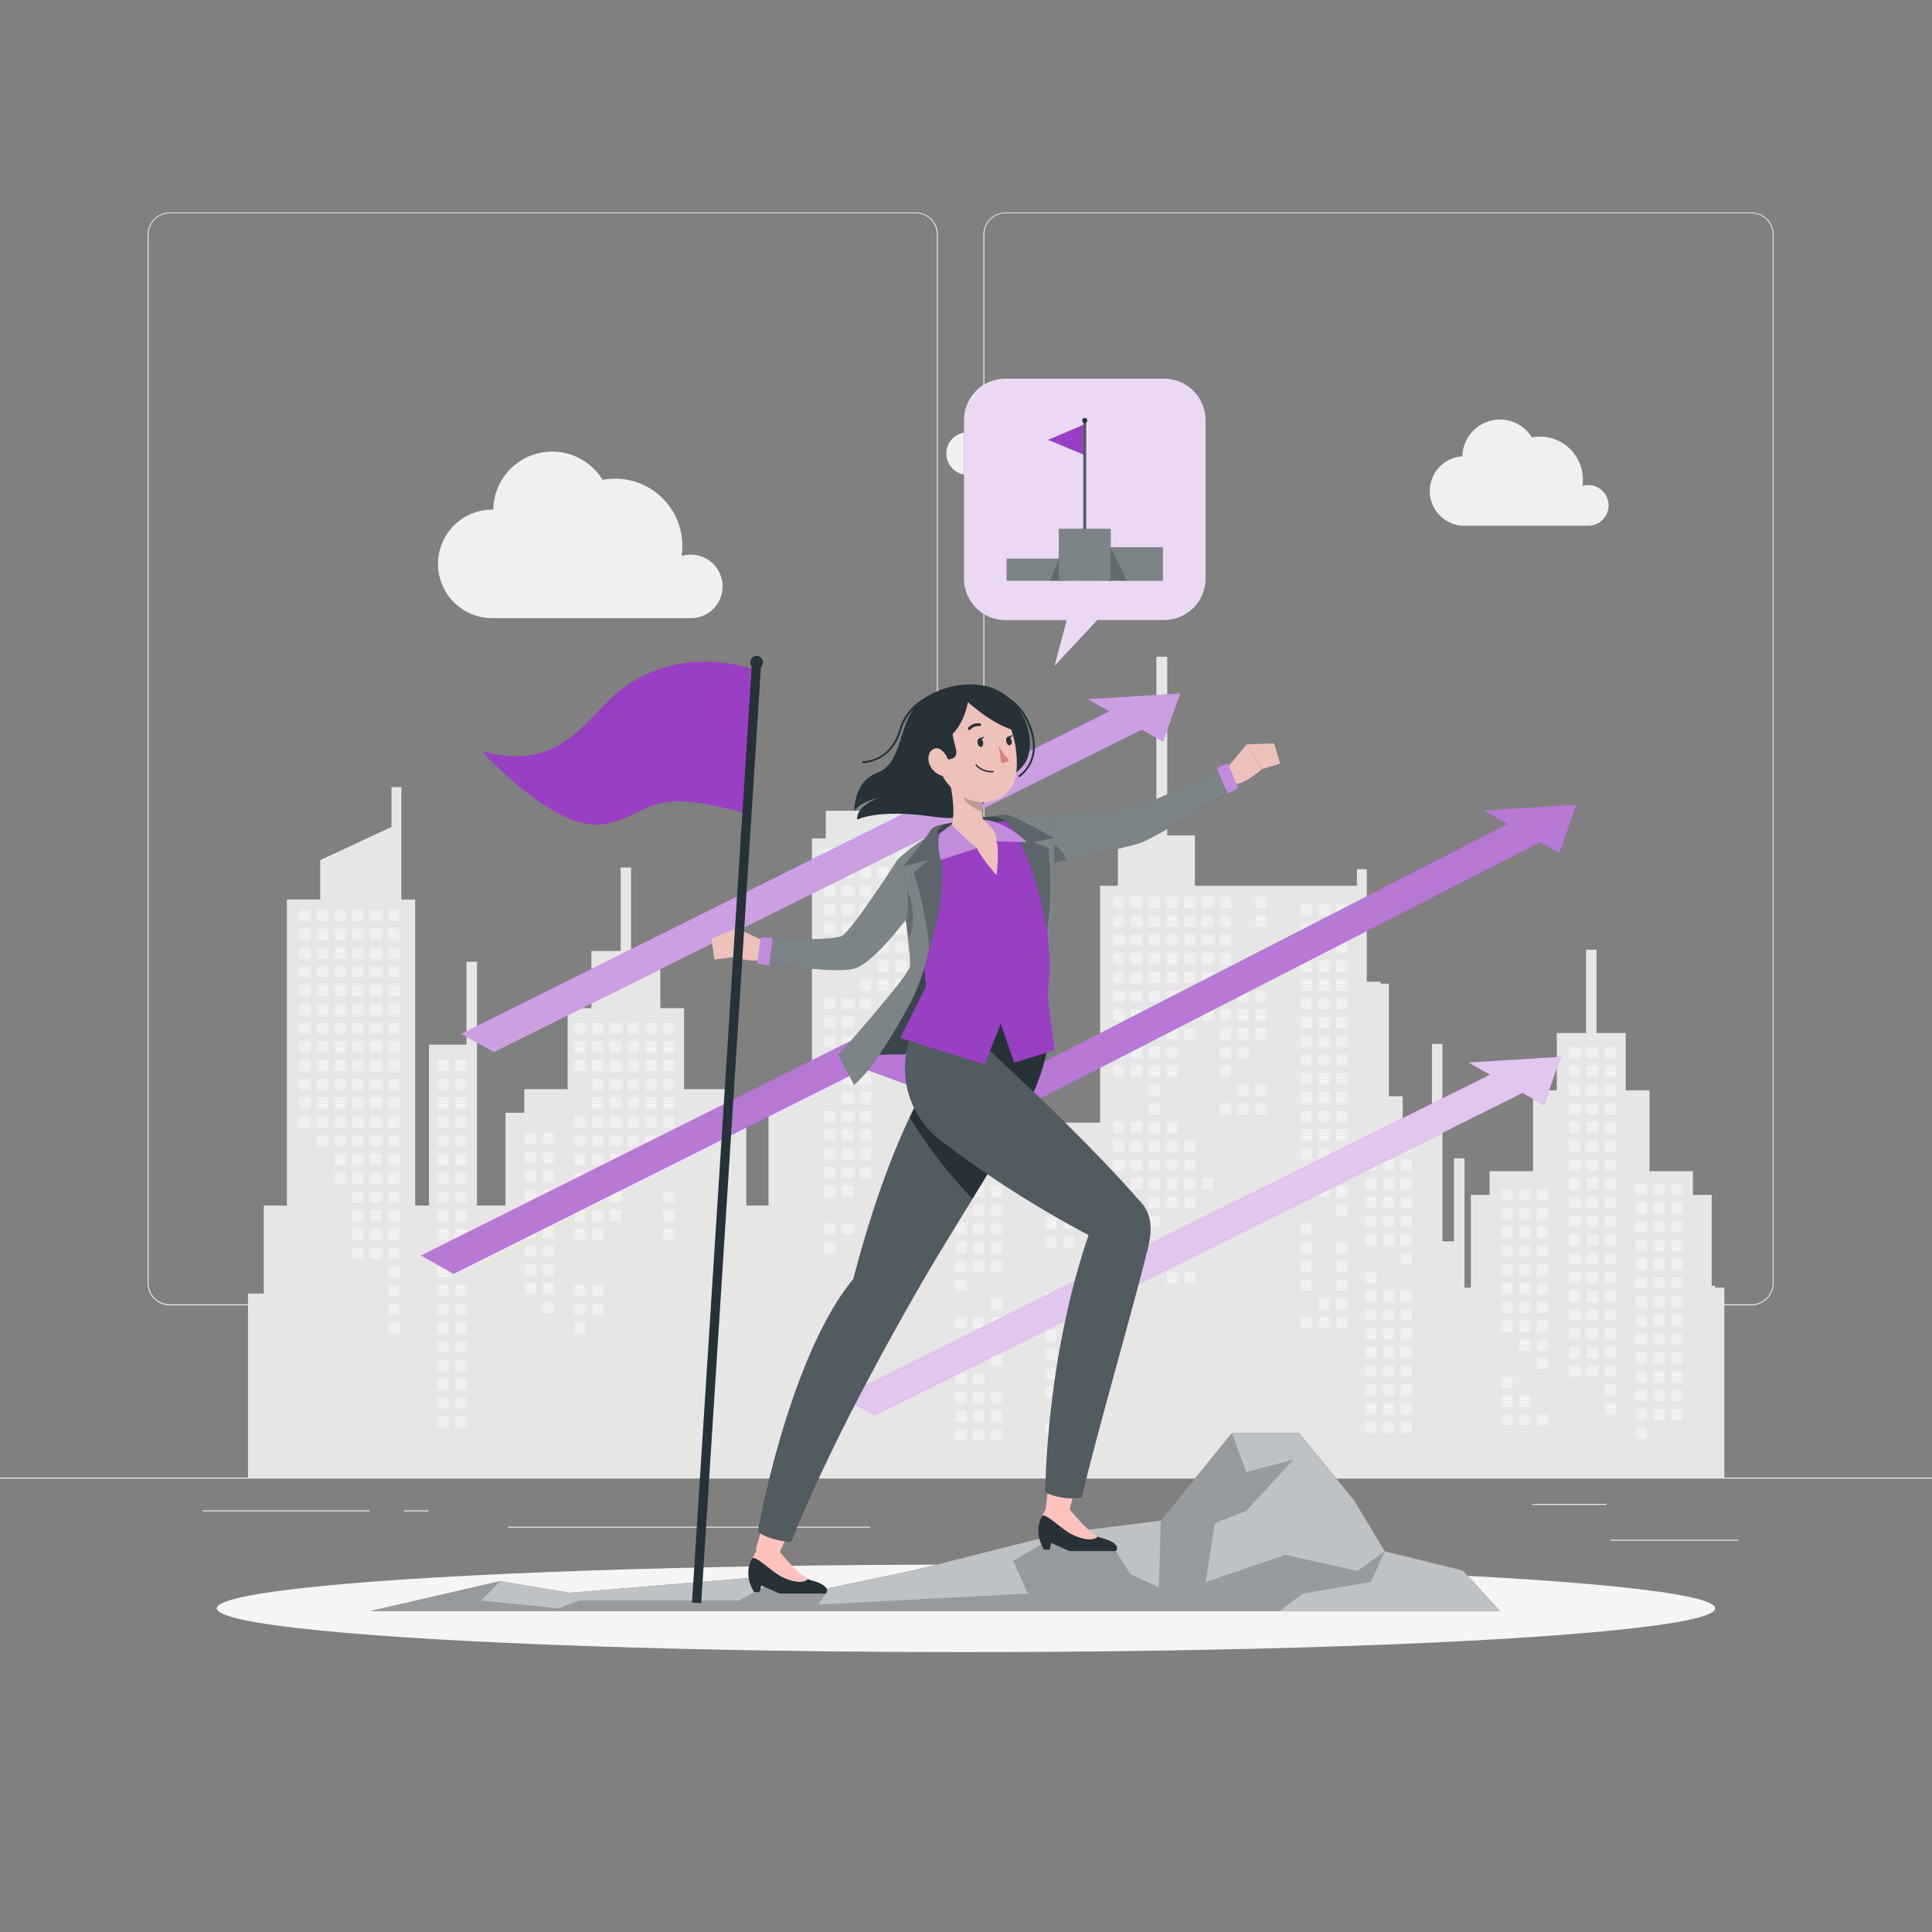 <svg xmlns="http://www.w3.org/2000/svg" viewBox="0 0 500 500"><rect x="0" y="0" width="500" height="500" fill="#808080" stroke="none"/><g id="freepik--background-complete--inject-186"><rect y="382.4" width="500" height="0.25" style="fill:#ebebeb"></rect><rect x="416.78" y="398.49" width="33.12" height="0.25" style="fill:#ebebeb"></rect><rect x="322.53" y="401.21" width="8.69" height="0.25" style="fill:#ebebeb"></rect><rect x="396.59" y="389.21" width="19.19" height="0.25" style="fill:#ebebeb"></rect><rect x="52.46" y="390.89" width="43.19" height="0.25" style="fill:#ebebeb"></rect><rect x="104.56" y="390.89" width="6.33" height="0.25" style="fill:#ebebeb"></rect><rect x="131.47" y="395.11" width="93.68" height="0.25" style="fill:#ebebeb"></rect><path d="M237,337.8H43.91a5.71,5.71,0,0,1-5.7-5.71V60.66A5.71,5.71,0,0,1,43.91,55H237a5.71,5.71,0,0,1,5.71,5.71V332.09A5.71,5.71,0,0,1,237,337.8ZM43.91,55.2a5.46,5.46,0,0,0-5.45,5.46V332.09a5.46,5.46,0,0,0,5.45,5.46H237a5.47,5.47,0,0,0,5.46-5.46V60.66A5.47,5.47,0,0,0,237,55.2Z" style="fill:#ebebeb"></path><path d="M453.31,337.8H260.21a5.72,5.72,0,0,1-5.71-5.71V60.66A5.72,5.72,0,0,1,260.21,55h193.1A5.71,5.71,0,0,1,459,60.66V332.09A5.71,5.71,0,0,1,453.31,337.8ZM260.21,55.2a5.47,5.47,0,0,0-5.46,5.46V332.09a5.47,5.47,0,0,0,5.46,5.46h193.1a5.47,5.47,0,0,0,5.46-5.46V60.66a5.47,5.47,0,0,0-5.46-5.46Z" style="fill:#ebebeb"></path><polygon points="64.18 382.57 64.18 334.77 68.27 334.77 68.27 312 74.25 312 74.25 232.81 82.88 232.81 82.88 222.6 101.32 214 101.32 203.7 103.87 203.7 103.87 232.81 107.45 232.81 107.45 312 111.03 312 111.03 270.36 120.73 270.36 120.73 248.91 123.44 248.91 123.44 312 130.81 312 130.81 287.99 135.67 287.99 135.67 281.86 146.91 281.86 146.91 260.91 153.06 260.91 153.06 246.1 160.63 246.1 160.63 224.51 163.32 224.51 163.32 246.1 170.89 246.1 170.89 260.91 177.04 260.91 177.04 281.86 188.28 281.86 188.28 287.99 193.14 287.99 193.14 312 198.89 312 198.89 281.86 210.13 281.86 210.13 216.98 213.71 216.98 213.71 209.83 237.72 209.83 237.72 216.98 242.83 216.98 242.83 263.98 263.26 263.98 263.26 268.57 270.92 268.57 270.92 272.15 263.26 272.15 263.26 290.54 284.71 290.54 284.71 229.24 289.31 229.24 289.31 216.21 299.27 216.21 299.27 169.98 302.08 169.98 302.08 216.21 309.24 216.21 309.24 229.24 351.17 229.24 351.17 224.95 353.72 224.95 353.72 254.07 357.3 254.07 357.3 254.58 359.44 254.58 359.44 283.7 363.02 283.7 363.02 291.62 370.58 291.62 370.58 270.16 373.29 270.16 373.29 321.25 376.3 321.25 376.3 299.79 379.01 299.79 379.01 333.25 380.66 333.25 380.66 309.24 385.51 309.24 385.51 303.11 396.75 303.11 396.75 282.17 402.9 282.17 402.9 267.35 410.47 267.35 410.47 245.77 413.17 245.77 413.17 267.35 420.74 267.35 420.74 282.17 426.89 282.17 426.89 303.11 438.13 303.11 438.13 309.24 442.98 309.24 442.98 332.74 443.85 332.74 443.85 333.25 446.26 333.25 446.26 382.57 64.18 382.57" style="fill:#e6e6e6"></polygon><rect x="324.88" y="232.1" width="2.89" height="2.89" style="fill:#f0f0f0"></rect><rect x="324.88" y="236.96" width="2.89" height="2.89" style="fill:#f0f0f0"></rect><rect x="324.88" y="256.37" width="2.89" height="2.89" style="fill:#f0f0f0"></rect><rect x="324.88" y="261.22" width="2.89" height="2.89" style="fill:#f0f0f0"></rect><rect x="324.88" y="266.08" width="2.89" height="2.9" style="fill:#f0f0f0"></rect><rect x="324.88" y="280.63" width="2.89" height="2.89" style="fill:#f0f0f0"></rect><rect x="324.88" y="285.49" width="2.89" height="2.9" style="fill:#f0f0f0"></rect><rect x="320.28" y="251.52" width="2.89" height="2.89" style="fill:#f0f0f0"></rect><rect x="320.28" y="256.37" width="2.89" height="2.89" style="fill:#f0f0f0"></rect><rect x="320.28" y="261.22" width="2.89" height="2.89" style="fill:#f0f0f0"></rect><rect x="320.28" y="266.08" width="2.89" height="2.9" style="fill:#f0f0f0"></rect><rect x="320.28" y="270.93" width="2.89" height="2.9" style="fill:#f0f0f0"></rect><rect x="320.28" y="280.63" width="2.89" height="2.89" style="fill:#f0f0f0"></rect><rect x="320.28" y="285.49" width="2.89" height="2.9" style="fill:#f0f0f0"></rect><rect x="315.68" y="232.1" width="2.89" height="2.89" style="fill:#f0f0f0"></rect><rect x="315.68" y="236.96" width="2.89" height="2.89" style="fill:#f0f0f0"></rect><rect x="315.68" y="241.81" width="2.89" height="2.9" style="fill:#f0f0f0"></rect><rect x="315.68" y="246.66" width="2.89" height="2.9" style="fill:#f0f0f0"></rect><rect x="315.68" y="251.52" width="2.89" height="2.89" style="fill:#f0f0f0"></rect><rect x="315.68" y="256.37" width="2.89" height="2.89" style="fill:#f0f0f0"></rect><rect x="315.68" y="261.22" width="2.89" height="2.89" style="fill:#f0f0f0"></rect><rect x="315.68" y="266.08" width="2.89" height="2.9" style="fill:#f0f0f0"></rect><rect x="315.68" y="270.93" width="2.89" height="2.9" style="fill:#f0f0f0"></rect><rect x="315.68" y="275.78" width="2.89" height="2.9" style="fill:#f0f0f0"></rect><rect x="315.68" y="285.49" width="2.89" height="2.9" style="fill:#f0f0f0"></rect><rect x="311.08" y="232.1" width="2.89" height="2.89" style="fill:#f0f0f0"></rect><rect x="311.08" y="236.96" width="2.89" height="2.89" style="fill:#f0f0f0"></rect><rect x="311.08" y="241.81" width="2.89" height="2.9" style="fill:#f0f0f0"></rect><rect x="311.08" y="246.66" width="2.89" height="2.9" style="fill:#f0f0f0"></rect><rect x="311.08" y="251.52" width="2.89" height="2.89" style="fill:#f0f0f0"></rect><rect x="311.08" y="256.37" width="2.89" height="2.89" style="fill:#f0f0f0"></rect><rect x="311.08" y="261.22" width="2.89" height="2.89" style="fill:#f0f0f0"></rect><rect x="311.08" y="304.9" width="2.89" height="2.89" style="fill:#f0f0f0"></rect><rect x="306.48" y="232.1" width="2.89" height="2.89" style="fill:#f0f0f0"></rect><rect x="306.48" y="236.96" width="2.89" height="2.89" style="fill:#f0f0f0"></rect><rect x="306.48" y="241.81" width="2.89" height="2.9" style="fill:#f0f0f0"></rect><rect x="306.48" y="246.66" width="2.89" height="2.9" style="fill:#f0f0f0"></rect><rect x="306.48" y="251.52" width="2.89" height="2.89" style="fill:#f0f0f0"></rect><rect x="306.48" y="256.37" width="2.89" height="2.89" style="fill:#f0f0f0"></rect><rect x="306.48" y="261.22" width="2.89" height="2.89" style="fill:#f0f0f0"></rect><rect x="306.48" y="266.08" width="2.89" height="2.9" style="fill:#f0f0f0"></rect><rect x="306.48" y="295.19" width="2.89" height="2.89" style="fill:#f0f0f0"></rect><rect x="306.48" y="300.05" width="2.89" height="2.89" style="fill:#f0f0f0"></rect><rect x="306.48" y="304.9" width="2.89" height="2.89" style="fill:#f0f0f0"></rect><rect x="306.48" y="309.75" width="2.89" height="2.9" style="fill:#f0f0f0"></rect><rect x="306.48" y="329.17" width="2.89" height="2.89" style="fill:#f0f0f0"></rect><rect x="301.89" y="232.1" width="2.89" height="2.89" style="fill:#f0f0f0"></rect><rect x="301.89" y="236.96" width="2.89" height="2.89" style="fill:#f0f0f0"></rect><rect x="301.89" y="241.81" width="2.89" height="2.9" style="fill:#f0f0f0"></rect><rect x="301.89" y="246.66" width="2.89" height="2.9" style="fill:#f0f0f0"></rect><rect x="301.89" y="251.52" width="2.89" height="2.89" style="fill:#f0f0f0"></rect><rect x="301.89" y="256.37" width="2.89" height="2.89" style="fill:#f0f0f0"></rect><rect x="301.89" y="261.22" width="2.89" height="2.89" style="fill:#f0f0f0"></rect><rect x="301.89" y="266.08" width="2.89" height="2.9" style="fill:#f0f0f0"></rect><rect x="301.89" y="270.93" width="2.89" height="2.9" style="fill:#f0f0f0"></rect><rect x="301.89" y="275.78" width="2.89" height="2.9" style="fill:#f0f0f0"></rect><rect x="301.89" y="290.34" width="2.89" height="2.89" style="fill:#f0f0f0"></rect><rect x="301.89" y="295.19" width="2.89" height="2.89" style="fill:#f0f0f0"></rect><rect x="301.89" y="300.05" width="2.89" height="2.89" style="fill:#f0f0f0"></rect><rect x="301.89" y="304.9" width="2.89" height="2.89" style="fill:#f0f0f0"></rect><rect x="301.89" y="309.75" width="2.89" height="2.9" style="fill:#f0f0f0"></rect><rect x="301.89" y="329.17" width="2.89" height="2.89" style="fill:#f0f0f0"></rect><rect x="297.29" y="232.1" width="2.89" height="2.89" style="fill:#f0f0f0"></rect><rect x="297.29" y="236.96" width="2.89" height="2.89" style="fill:#f0f0f0"></rect><rect x="297.29" y="241.81" width="2.89" height="2.9" style="fill:#f0f0f0"></rect><rect x="297.29" y="246.66" width="2.89" height="2.9" style="fill:#f0f0f0"></rect><rect x="297.29" y="251.52" width="2.89" height="2.89" style="fill:#f0f0f0"></rect><rect x="297.29" y="256.37" width="2.89" height="2.89" style="fill:#f0f0f0"></rect><rect x="297.29" y="261.22" width="2.89" height="2.89" style="fill:#f0f0f0"></rect><rect x="297.29" y="266.08" width="2.89" height="2.9" style="fill:#f0f0f0"></rect><rect x="297.29" y="270.93" width="2.89" height="2.9" style="fill:#f0f0f0"></rect><rect x="297.29" y="275.78" width="2.89" height="2.9" style="fill:#f0f0f0"></rect><rect x="297.29" y="280.63" width="2.89" height="2.89" style="fill:#f0f0f0"></rect><rect x="297.29" y="285.49" width="2.89" height="2.9" style="fill:#f0f0f0"></rect><rect x="297.29" y="290.34" width="2.89" height="2.89" style="fill:#f0f0f0"></rect><rect x="297.29" y="295.19" width="2.89" height="2.89" style="fill:#f0f0f0"></rect><rect x="297.29" y="300.05" width="2.89" height="2.89" style="fill:#f0f0f0"></rect><rect x="297.29" y="304.9" width="2.89" height="2.89" style="fill:#f0f0f0"></rect><rect x="297.29" y="309.75" width="2.89" height="2.9" style="fill:#f0f0f0"></rect><rect x="297.29" y="314.61" width="2.89" height="2.9" style="fill:#f0f0f0"></rect><rect x="292.69" y="232.1" width="2.89" height="2.89" style="fill:#f0f0f0"></rect><rect x="292.69" y="236.96" width="2.89" height="2.89" style="fill:#f0f0f0"></rect><rect x="292.69" y="241.81" width="2.89" height="2.9" style="fill:#f0f0f0"></rect><rect x="292.69" y="246.66" width="2.89" height="2.9" style="fill:#f0f0f0"></rect><rect x="292.69" y="251.52" width="2.89" height="2.89" style="fill:#f0f0f0"></rect><rect x="292.69" y="256.37" width="2.89" height="2.89" style="fill:#f0f0f0"></rect><rect x="292.69" y="261.22" width="2.89" height="2.89" style="fill:#f0f0f0"></rect><rect x="292.69" y="266.08" width="2.89" height="2.9" style="fill:#f0f0f0"></rect><rect x="292.69" y="270.93" width="2.89" height="2.9" style="fill:#f0f0f0"></rect><rect x="292.69" y="275.78" width="2.89" height="2.9" style="fill:#f0f0f0"></rect><rect x="292.69" y="290.34" width="2.89" height="2.89" style="fill:#f0f0f0"></rect><rect x="292.69" y="295.19" width="2.89" height="2.89" style="fill:#f0f0f0"></rect><rect x="292.69" y="300.05" width="2.89" height="2.89" style="fill:#f0f0f0"></rect><rect x="292.69" y="304.9" width="2.89" height="2.89" style="fill:#f0f0f0"></rect><rect x="288.09" y="232.1" width="2.89" height="2.89" style="fill:#f0f0f0"></rect><rect x="288.09" y="236.96" width="2.89" height="2.89" style="fill:#f0f0f0"></rect><rect x="288.09" y="241.81" width="2.89" height="2.9" style="fill:#f0f0f0"></rect><rect x="288.09" y="246.66" width="2.89" height="2.9" style="fill:#f0f0f0"></rect><rect x="288.09" y="251.52" width="2.89" height="2.89" style="fill:#f0f0f0"></rect><rect x="288.09" y="256.37" width="2.89" height="2.89" style="fill:#f0f0f0"></rect><rect x="288.09" y="261.22" width="2.89" height="2.89" style="fill:#f0f0f0"></rect><rect x="288.09" y="266.08" width="2.89" height="2.9" style="fill:#f0f0f0"></rect><rect x="288.09" y="270.93" width="2.89" height="2.9" style="fill:#f0f0f0"></rect><rect x="288.09" y="275.78" width="2.89" height="2.9" style="fill:#f0f0f0"></rect><rect x="288.09" y="290.34" width="2.89" height="2.89" style="fill:#f0f0f0"></rect><rect x="288.09" y="295.19" width="2.89" height="2.89" style="fill:#f0f0f0"></rect><rect x="288.09" y="300.05" width="2.89" height="2.89" style="fill:#f0f0f0"></rect><rect x="236.33" y="219.5" width="2.89" height="2.89" style="fill:#f0f0f0"></rect><rect x="236.33" y="224.36" width="2.89" height="2.89" style="fill:#f0f0f0"></rect><rect x="236.33" y="229.21" width="2.89" height="2.89" style="fill:#f0f0f0"></rect><rect x="236.33" y="234.06" width="2.89" height="2.89" style="fill:#f0f0f0"></rect><rect x="236.33" y="238.92" width="2.89" height="2.89" style="fill:#f0f0f0"></rect><rect x="236.33" y="243.77" width="2.89" height="2.89" style="fill:#f0f0f0"></rect><rect x="236.33" y="248.62" width="2.89" height="2.89" style="fill:#f0f0f0"></rect><rect x="236.33" y="253.47" width="2.89" height="2.89" style="fill:#f0f0f0"></rect><rect x="236.33" y="268.03" width="2.89" height="2.89" style="fill:#f0f0f0"></rect><rect x="236.33" y="272.89" width="2.89" height="2.89" style="fill:#f0f0f0"></rect><rect x="231.73" y="219.5" width="2.9" height="2.89" style="fill:#f0f0f0"></rect><rect x="231.73" y="224.36" width="2.9" height="2.89" style="fill:#f0f0f0"></rect><rect x="231.73" y="229.21" width="2.9" height="2.89" style="fill:#f0f0f0"></rect><rect x="231.73" y="234.06" width="2.9" height="2.89" style="fill:#f0f0f0"></rect><rect x="231.73" y="238.92" width="2.9" height="2.89" style="fill:#f0f0f0"></rect><rect x="231.73" y="243.77" width="2.9" height="2.89" style="fill:#f0f0f0"></rect><rect x="231.73" y="248.62" width="2.9" height="2.89" style="fill:#f0f0f0"></rect><rect x="231.73" y="253.47" width="2.9" height="2.89" style="fill:#f0f0f0"></rect><rect x="231.73" y="272.89" width="2.9" height="2.89" style="fill:#f0f0f0"></rect><rect x="227.13" y="219.5" width="2.9" height="2.89" style="fill:#f0f0f0"></rect><rect x="227.13" y="224.36" width="2.9" height="2.89" style="fill:#f0f0f0"></rect><rect x="227.13" y="229.21" width="2.9" height="2.89" style="fill:#f0f0f0"></rect><rect x="227.13" y="234.06" width="2.9" height="2.89" style="fill:#f0f0f0"></rect><rect x="227.13" y="238.92" width="2.9" height="2.89" style="fill:#f0f0f0"></rect><rect x="227.13" y="243.77" width="2.9" height="2.89" style="fill:#f0f0f0"></rect><rect x="227.13" y="248.62" width="2.9" height="2.89" style="fill:#f0f0f0"></rect><rect x="227.13" y="253.47" width="2.9" height="2.89" style="fill:#f0f0f0"></rect><rect x="222.53" y="219.5" width="2.9" height="2.89" style="fill:#f0f0f0"></rect><rect x="222.53" y="224.36" width="2.9" height="2.89" style="fill:#f0f0f0"></rect><rect x="222.53" y="229.21" width="2.9" height="2.89" style="fill:#f0f0f0"></rect><rect x="222.53" y="234.06" width="2.9" height="2.89" style="fill:#f0f0f0"></rect><rect x="222.53" y="238.92" width="2.9" height="2.89" style="fill:#f0f0f0"></rect><rect x="222.53" y="243.77" width="2.9" height="2.89" style="fill:#f0f0f0"></rect><rect x="222.53" y="253.47" width="2.9" height="2.89" style="fill:#f0f0f0"></rect><rect x="222.53" y="258.33" width="2.9" height="2.89" style="fill:#f0f0f0"></rect><rect x="222.53" y="272.89" width="2.9" height="2.89" style="fill:#f0f0f0"></rect><rect x="222.53" y="277.74" width="2.9" height="2.89" style="fill:#f0f0f0"></rect><rect x="222.53" y="282.59" width="2.9" height="2.89" style="fill:#f0f0f0"></rect><rect x="222.53" y="287.45" width="2.9" height="2.89" style="fill:#f0f0f0"></rect><rect x="222.53" y="292.3" width="2.9" height="2.89" style="fill:#f0f0f0"></rect><rect x="222.53" y="297.15" width="2.9" height="2.89" style="fill:#f0f0f0"></rect><rect x="222.53" y="302" width="2.9" height="2.9" style="fill:#f0f0f0"></rect><rect x="217.94" y="219.5" width="2.89" height="2.89" style="fill:#f0f0f0"></rect><rect x="217.94" y="224.36" width="2.89" height="2.89" style="fill:#f0f0f0"></rect><rect x="217.94" y="229.21" width="2.89" height="2.89" style="fill:#f0f0f0"></rect><rect x="217.94" y="234.06" width="2.89" height="2.89" style="fill:#f0f0f0"></rect><rect x="217.94" y="238.92" width="2.89" height="2.89" style="fill:#f0f0f0"></rect><rect x="217.94" y="243.77" width="2.89" height="2.89" style="fill:#f0f0f0"></rect><rect x="217.94" y="258.33" width="2.89" height="2.89" style="fill:#f0f0f0"></rect><rect x="217.94" y="263.18" width="2.89" height="2.89" style="fill:#f0f0f0"></rect><rect x="217.94" y="268.03" width="2.89" height="2.89" style="fill:#f0f0f0"></rect><rect x="217.94" y="272.89" width="2.89" height="2.89" style="fill:#f0f0f0"></rect><rect x="217.94" y="277.74" width="2.89" height="2.89" style="fill:#f0f0f0"></rect><rect x="217.94" y="282.59" width="2.89" height="2.89" style="fill:#f0f0f0"></rect><rect x="217.94" y="287.45" width="2.89" height="2.89" style="fill:#f0f0f0"></rect><rect x="217.94" y="292.3" width="2.89" height="2.89" style="fill:#f0f0f0"></rect><rect x="217.94" y="297.15" width="2.89" height="2.89" style="fill:#f0f0f0"></rect><rect x="217.94" y="302" width="2.89" height="2.9" style="fill:#f0f0f0"></rect><rect x="217.94" y="306.86" width="2.89" height="2.89" style="fill:#f0f0f0"></rect><rect x="217.94" y="316.56" width="2.89" height="2.89" style="fill:#f0f0f0"></rect><rect x="213.34" y="219.5" width="2.9" height="2.89" style="fill:#f0f0f0"></rect><rect x="213.34" y="224.36" width="2.9" height="2.89" style="fill:#f0f0f0"></rect><rect x="213.34" y="229.21" width="2.9" height="2.89" style="fill:#f0f0f0"></rect><rect x="213.34" y="234.06" width="2.9" height="2.89" style="fill:#f0f0f0"></rect><rect x="213.34" y="238.92" width="2.9" height="2.89" style="fill:#f0f0f0"></rect><rect x="213.34" y="243.77" width="2.9" height="2.89" style="fill:#f0f0f0"></rect><rect x="213.34" y="258.33" width="2.9" height="2.89" style="fill:#f0f0f0"></rect><rect x="213.34" y="263.18" width="2.9" height="2.89" style="fill:#f0f0f0"></rect><rect x="213.34" y="268.03" width="2.9" height="2.89" style="fill:#f0f0f0"></rect><rect x="213.34" y="272.89" width="2.9" height="2.89" style="fill:#f0f0f0"></rect><rect x="213.34" y="287.45" width="2.9" height="2.89" style="fill:#f0f0f0"></rect><rect x="213.34" y="292.3" width="2.9" height="2.89" style="fill:#f0f0f0"></rect><rect x="213.34" y="297.15" width="2.9" height="2.89" style="fill:#f0f0f0"></rect><rect x="213.34" y="302" width="2.9" height="2.9" style="fill:#f0f0f0"></rect><rect x="213.34" y="306.86" width="2.9" height="2.89" style="fill:#f0f0f0"></rect><rect x="213.34" y="316.56" width="2.9" height="2.89" style="fill:#f0f0f0"></rect><rect x="213.34" y="321.42" width="2.9" height="2.89" style="fill:#f0f0f0"></rect><rect x="171.62" y="264.63" width="2.89" height="2.89" style="fill:#f0f0f0"></rect><rect x="171.62" y="269.48" width="2.89" height="2.89" style="fill:#f0f0f0"></rect><rect x="171.62" y="274.33" width="2.89" height="2.89" style="fill:#f0f0f0"></rect><rect x="171.62" y="279.19" width="2.89" height="2.89" style="fill:#f0f0f0"></rect><rect x="171.62" y="284.04" width="2.89" height="2.89" style="fill:#f0f0f0"></rect><rect x="171.62" y="288.89" width="2.89" height="2.89" style="fill:#f0f0f0"></rect><rect x="171.62" y="293.75" width="2.89" height="2.89" style="fill:#f0f0f0"></rect><rect x="171.62" y="308.31" width="2.89" height="2.89" style="fill:#f0f0f0"></rect><rect x="171.62" y="313.16" width="2.89" height="2.89" style="fill:#f0f0f0"></rect><rect x="171.62" y="318.01" width="2.89" height="2.89" style="fill:#f0f0f0"></rect><rect x="167.02" y="264.63" width="2.89" height="2.89" style="fill:#f0f0f0"></rect><rect x="167.02" y="269.48" width="2.89" height="2.89" style="fill:#f0f0f0"></rect><rect x="167.02" y="274.33" width="2.89" height="2.89" style="fill:#f0f0f0"></rect><rect x="167.02" y="279.19" width="2.89" height="2.89" style="fill:#f0f0f0"></rect><rect x="167.02" y="284.04" width="2.89" height="2.89" style="fill:#f0f0f0"></rect><rect x="167.02" y="288.89" width="2.89" height="2.89" style="fill:#f0f0f0"></rect><rect x="167.02" y="293.75" width="2.89" height="2.89" style="fill:#f0f0f0"></rect><rect x="162.42" y="264.63" width="2.89" height="2.89" style="fill:#f0f0f0"></rect><rect x="162.42" y="269.48" width="2.89" height="2.89" style="fill:#f0f0f0"></rect><rect x="162.42" y="274.33" width="2.89" height="2.89" style="fill:#f0f0f0"></rect><rect x="162.42" y="279.19" width="2.89" height="2.89" style="fill:#f0f0f0"></rect><rect x="162.42" y="284.04" width="2.89" height="2.89" style="fill:#f0f0f0"></rect><rect x="162.42" y="288.89" width="2.89" height="2.89" style="fill:#f0f0f0"></rect><rect x="162.42" y="293.75" width="2.89" height="2.89" style="fill:#f0f0f0"></rect><rect x="157.83" y="264.63" width="2.89" height="2.89" style="fill:#f0f0f0"></rect><rect x="157.83" y="269.48" width="2.89" height="2.89" style="fill:#f0f0f0"></rect><rect x="157.83" y="274.33" width="2.89" height="2.89" style="fill:#f0f0f0"></rect><rect x="157.83" y="279.19" width="2.89" height="2.89" style="fill:#f0f0f0"></rect><rect x="157.83" y="284.04" width="2.89" height="2.89" style="fill:#f0f0f0"></rect><rect x="157.83" y="288.89" width="2.89" height="2.89" style="fill:#f0f0f0"></rect><rect x="157.83" y="293.75" width="2.89" height="2.89" style="fill:#f0f0f0"></rect><rect x="157.83" y="298.6" width="2.89" height="2.89" style="fill:#f0f0f0"></rect><rect x="157.83" y="303.45" width="2.89" height="2.89" style="fill:#f0f0f0"></rect><rect x="157.83" y="308.31" width="2.89" height="2.89" style="fill:#f0f0f0"></rect><rect x="157.83" y="313.16" width="2.89" height="2.89" style="fill:#f0f0f0"></rect><rect x="153.23" y="264.63" width="2.89" height="2.89" style="fill:#f0f0f0"></rect><rect x="153.23" y="269.48" width="2.89" height="2.89" style="fill:#f0f0f0"></rect><rect x="153.23" y="274.33" width="2.89" height="2.89" style="fill:#f0f0f0"></rect><rect x="153.23" y="279.19" width="2.89" height="2.89" style="fill:#f0f0f0"></rect><rect x="153.23" y="284.04" width="2.89" height="2.89" style="fill:#f0f0f0"></rect><rect x="153.23" y="288.89" width="2.89" height="2.89" style="fill:#f0f0f0"></rect><rect x="153.23" y="293.75" width="2.89" height="2.89" style="fill:#f0f0f0"></rect><rect x="153.23" y="298.6" width="2.89" height="2.89" style="fill:#f0f0f0"></rect><rect x="153.23" y="303.45" width="2.89" height="2.89" style="fill:#f0f0f0"></rect><rect x="153.23" y="308.31" width="2.89" height="2.89" style="fill:#f0f0f0"></rect><rect x="153.23" y="313.16" width="2.89" height="2.89" style="fill:#f0f0f0"></rect><rect x="153.23" y="318.01" width="2.89" height="2.89" style="fill:#f0f0f0"></rect><rect x="153.23" y="332.57" width="2.89" height="2.89" style="fill:#f0f0f0"></rect><rect x="153.23" y="337.42" width="2.89" height="2.89" style="fill:#f0f0f0"></rect><rect x="148.63" y="264.63" width="2.89" height="2.89" style="fill:#f0f0f0"></rect><rect x="148.63" y="269.48" width="2.89" height="2.89" style="fill:#f0f0f0"></rect><rect x="148.63" y="274.33" width="2.89" height="2.89" style="fill:#f0f0f0"></rect><rect x="148.63" y="288.89" width="2.89" height="2.89" style="fill:#f0f0f0"></rect><rect x="148.63" y="293.75" width="2.89" height="2.89" style="fill:#f0f0f0"></rect><rect x="148.63" y="298.6" width="2.89" height="2.89" style="fill:#f0f0f0"></rect><rect x="148.63" y="303.45" width="2.89" height="2.89" style="fill:#f0f0f0"></rect><rect x="148.63" y="308.31" width="2.89" height="2.89" style="fill:#f0f0f0"></rect><rect x="148.63" y="313.16" width="2.89" height="2.89" style="fill:#f0f0f0"></rect><rect x="148.63" y="318.01" width="2.89" height="2.89" style="fill:#f0f0f0"></rect><rect x="148.63" y="332.57" width="2.89" height="2.89" style="fill:#f0f0f0"></rect><rect x="148.63" y="337.42" width="2.89" height="2.89" style="fill:#f0f0f0"></rect><rect x="148.63" y="342.28" width="2.89" height="2.9" style="fill:#f0f0f0"></rect><rect x="100.44" y="235.51" width="2.9" height="2.89" style="fill:#f0f0f0"></rect><rect x="100.44" y="240.36" width="2.9" height="2.89" style="fill:#f0f0f0"></rect><rect x="100.44" y="245.22" width="2.9" height="2.89" style="fill:#f0f0f0"></rect><rect x="100.44" y="250.07" width="2.9" height="2.89" style="fill:#f0f0f0"></rect><rect x="100.44" y="254.92" width="2.9" height="2.89" style="fill:#f0f0f0"></rect><rect x="100.44" y="259.77" width="2.9" height="2.89" style="fill:#f0f0f0"></rect><rect x="100.44" y="264.63" width="2.9" height="2.89" style="fill:#f0f0f0"></rect><rect x="100.44" y="269.48" width="2.9" height="2.89" style="fill:#f0f0f0"></rect><rect x="100.44" y="274.33" width="2.9" height="2.89" style="fill:#f0f0f0"></rect><rect x="100.44" y="279.19" width="2.9" height="2.89" style="fill:#f0f0f0"></rect><rect x="100.44" y="284.04" width="2.9" height="2.89" style="fill:#f0f0f0"></rect><rect x="100.44" y="288.89" width="2.9" height="2.89" style="fill:#f0f0f0"></rect><rect x="100.44" y="293.75" width="2.9" height="2.89" style="fill:#f0f0f0"></rect><rect x="100.44" y="298.6" width="2.9" height="2.89" style="fill:#f0f0f0"></rect><rect x="100.44" y="303.45" width="2.9" height="2.89" style="fill:#f0f0f0"></rect><rect x="100.44" y="308.31" width="2.9" height="2.89" style="fill:#f0f0f0"></rect><rect x="100.44" y="313.16" width="2.9" height="2.89" style="fill:#f0f0f0"></rect><rect x="100.44" y="318.01" width="2.9" height="2.89" style="fill:#f0f0f0"></rect><rect x="100.44" y="322.86" width="2.9" height="2.89" style="fill:#f0f0f0"></rect><rect x="100.44" y="327.72" width="2.9" height="2.89" style="fill:#f0f0f0"></rect><rect x="100.44" y="332.57" width="2.9" height="2.89" style="fill:#f0f0f0"></rect><rect x="100.44" y="337.42" width="2.9" height="2.89" style="fill:#f0f0f0"></rect><rect x="100.44" y="342.28" width="2.9" height="2.9" style="fill:#f0f0f0"></rect><rect x="95.84" y="235.51" width="2.89" height="2.89" style="fill:#f0f0f0"></rect><rect x="95.84" y="240.36" width="2.89" height="2.89" style="fill:#f0f0f0"></rect><rect x="95.84" y="245.22" width="2.89" height="2.89" style="fill:#f0f0f0"></rect><rect x="95.84" y="250.07" width="2.89" height="2.89" style="fill:#f0f0f0"></rect><rect x="95.84" y="254.92" width="2.89" height="2.89" style="fill:#f0f0f0"></rect><rect x="95.84" y="259.77" width="2.89" height="2.89" style="fill:#f0f0f0"></rect><rect x="95.84" y="264.63" width="2.89" height="2.89" style="fill:#f0f0f0"></rect><rect x="95.84" y="269.48" width="2.89" height="2.89" style="fill:#f0f0f0"></rect><rect x="95.84" y="274.33" width="2.89" height="2.89" style="fill:#f0f0f0"></rect><rect x="95.84" y="279.19" width="2.89" height="2.89" style="fill:#f0f0f0"></rect><rect x="95.84" y="284.04" width="2.89" height="2.89" style="fill:#f0f0f0"></rect><rect x="95.84" y="288.89" width="2.89" height="2.89" style="fill:#f0f0f0"></rect><rect x="95.84" y="293.75" width="2.89" height="2.89" style="fill:#f0f0f0"></rect><rect x="95.84" y="298.6" width="2.89" height="2.89" style="fill:#f0f0f0"></rect><rect x="95.84" y="303.45" width="2.89" height="2.89" style="fill:#f0f0f0"></rect><rect x="95.84" y="308.31" width="2.89" height="2.89" style="fill:#f0f0f0"></rect><rect x="95.84" y="313.16" width="2.89" height="2.89" style="fill:#f0f0f0"></rect><rect x="95.84" y="318.01" width="2.89" height="2.89" style="fill:#f0f0f0"></rect><rect x="95.84" y="322.86" width="2.89" height="2.89" style="fill:#f0f0f0"></rect><rect x="91.25" y="235.51" width="2.89" height="2.89" style="fill:#f0f0f0"></rect><rect x="91.25" y="240.36" width="2.89" height="2.89" style="fill:#f0f0f0"></rect><rect x="91.25" y="245.22" width="2.89" height="2.89" style="fill:#f0f0f0"></rect><rect x="91.25" y="250.07" width="2.89" height="2.89" style="fill:#f0f0f0"></rect><rect x="91.25" y="254.92" width="2.89" height="2.89" style="fill:#f0f0f0"></rect><rect x="91.25" y="259.77" width="2.89" height="2.89" style="fill:#f0f0f0"></rect><rect x="91.25" y="264.63" width="2.89" height="2.89" style="fill:#f0f0f0"></rect><rect x="91.25" y="269.48" width="2.89" height="2.89" style="fill:#f0f0f0"></rect><rect x="91.25" y="274.33" width="2.89" height="2.89" style="fill:#f0f0f0"></rect><rect x="91.25" y="279.19" width="2.89" height="2.89" style="fill:#f0f0f0"></rect><rect x="91.25" y="284.04" width="2.89" height="2.89" style="fill:#f0f0f0"></rect><rect x="91.25" y="288.89" width="2.89" height="2.89" style="fill:#f0f0f0"></rect><rect x="91.25" y="293.75" width="2.89" height="2.89" style="fill:#f0f0f0"></rect><rect x="91.25" y="298.6" width="2.89" height="2.89" style="fill:#f0f0f0"></rect><rect x="91.25" y="303.45" width="2.89" height="2.89" style="fill:#f0f0f0"></rect><rect x="91.25" y="308.31" width="2.89" height="2.89" style="fill:#f0f0f0"></rect><rect x="91.25" y="313.16" width="2.89" height="2.89" style="fill:#f0f0f0"></rect><rect x="91.25" y="318.01" width="2.89" height="2.89" style="fill:#f0f0f0"></rect><rect x="91.25" y="322.86" width="2.89" height="2.89" style="fill:#f0f0f0"></rect><rect x="86.65" y="235.51" width="2.89" height="2.89" style="fill:#f0f0f0"></rect><rect x="86.65" y="240.36" width="2.89" height="2.89" style="fill:#f0f0f0"></rect><rect x="86.65" y="245.22" width="2.89" height="2.89" style="fill:#f0f0f0"></rect><rect x="86.65" y="250.07" width="2.89" height="2.89" style="fill:#f0f0f0"></rect><rect x="86.65" y="254.92" width="2.89" height="2.89" style="fill:#f0f0f0"></rect><rect x="86.65" y="259.77" width="2.89" height="2.89" style="fill:#f0f0f0"></rect><rect x="86.65" y="264.63" width="2.89" height="2.89" style="fill:#f0f0f0"></rect><rect x="86.65" y="269.48" width="2.89" height="2.89" style="fill:#f0f0f0"></rect><rect x="86.65" y="274.33" width="2.89" height="2.89" style="fill:#f0f0f0"></rect><rect x="86.65" y="279.19" width="2.89" height="2.89" style="fill:#f0f0f0"></rect><rect x="86.65" y="284.04" width="2.89" height="2.89" style="fill:#f0f0f0"></rect><rect x="86.65" y="288.89" width="2.89" height="2.89" style="fill:#f0f0f0"></rect><rect x="86.65" y="293.75" width="2.89" height="2.89" style="fill:#f0f0f0"></rect><rect x="86.65" y="298.6" width="2.89" height="2.89" style="fill:#f0f0f0"></rect><rect x="86.65" y="303.45" width="2.89" height="2.89" style="fill:#f0f0f0"></rect><rect x="82.05" y="235.51" width="2.89" height="2.89" style="fill:#f0f0f0"></rect><rect x="82.05" y="240.36" width="2.89" height="2.89" style="fill:#f0f0f0"></rect><rect x="82.05" y="245.22" width="2.89" height="2.89" style="fill:#f0f0f0"></rect><rect x="82.05" y="250.07" width="2.89" height="2.89" style="fill:#f0f0f0"></rect><rect x="82.05" y="254.92" width="2.89" height="2.89" style="fill:#f0f0f0"></rect><rect x="82.05" y="259.77" width="2.89" height="2.89" style="fill:#f0f0f0"></rect><rect x="82.05" y="264.63" width="2.89" height="2.89" style="fill:#f0f0f0"></rect><rect x="82.05" y="269.48" width="2.89" height="2.89" style="fill:#f0f0f0"></rect><rect x="82.05" y="274.33" width="2.89" height="2.89" style="fill:#f0f0f0"></rect><rect x="82.05" y="279.19" width="2.89" height="2.89" style="fill:#f0f0f0"></rect><rect x="82.05" y="284.04" width="2.89" height="2.89" style="fill:#f0f0f0"></rect><rect x="82.05" y="288.89" width="2.89" height="2.89" style="fill:#f0f0f0"></rect><rect x="82.05" y="293.75" width="2.89" height="2.89" style="fill:#f0f0f0"></rect><rect x="77.45" y="235.51" width="2.89" height="2.89" style="fill:#f0f0f0"></rect><rect x="77.45" y="240.36" width="2.89" height="2.89" style="fill:#f0f0f0"></rect><rect x="77.45" y="245.22" width="2.89" height="2.89" style="fill:#f0f0f0"></rect><rect x="77.45" y="250.07" width="2.89" height="2.89" style="fill:#f0f0f0"></rect><rect x="77.45" y="254.92" width="2.89" height="2.89" style="fill:#f0f0f0"></rect><rect x="77.45" y="259.77" width="2.89" height="2.89" style="fill:#f0f0f0"></rect><rect x="77.45" y="264.63" width="2.89" height="2.89" style="fill:#f0f0f0"></rect><rect x="77.45" y="269.48" width="2.89" height="2.89" style="fill:#f0f0f0"></rect><rect x="77.45" y="274.33" width="2.89" height="2.89" style="fill:#f0f0f0"></rect><rect x="77.45" y="279.19" width="2.89" height="2.89" style="fill:#f0f0f0"></rect><rect x="77.45" y="284.04" width="2.89" height="2.89" style="fill:#f0f0f0"></rect><rect x="77.45" y="288.89" width="2.89" height="2.89" style="fill:#f0f0f0"></rect><rect x="415.3" y="270.93" width="2.89" height="2.9" style="fill:#f0f0f0"></rect><rect x="415.3" y="275.78" width="2.89" height="2.9" style="fill:#f0f0f0"></rect><rect x="415.3" y="280.63" width="2.89" height="2.89" style="fill:#f0f0f0"></rect><rect x="415.3" y="285.49" width="2.89" height="2.9" style="fill:#f0f0f0"></rect><rect x="415.3" y="290.34" width="2.89" height="2.89" style="fill:#f0f0f0"></rect><rect x="415.3" y="295.19" width="2.89" height="2.89" style="fill:#f0f0f0"></rect><rect x="415.3" y="300.05" width="2.89" height="2.89" style="fill:#f0f0f0"></rect><rect x="415.3" y="304.9" width="2.89" height="2.89" style="fill:#f0f0f0"></rect><rect x="415.3" y="309.75" width="2.89" height="2.9" style="fill:#f0f0f0"></rect><rect x="415.3" y="314.61" width="2.89" height="2.9" style="fill:#f0f0f0"></rect><rect x="415.3" y="319.46" width="2.89" height="2.9" style="fill:#f0f0f0"></rect><rect x="415.3" y="324.31" width="2.89" height="2.89" style="fill:#f0f0f0"></rect><rect x="415.3" y="329.17" width="2.89" height="2.89" style="fill:#f0f0f0"></rect><rect x="415.3" y="334.02" width="2.89" height="2.89" style="fill:#f0f0f0"></rect><rect x="415.3" y="338.87" width="2.89" height="2.89" style="fill:#f0f0f0"></rect><rect x="415.3" y="343.72" width="2.89" height="2.89" style="fill:#f0f0f0"></rect><rect x="415.3" y="348.58" width="2.89" height="2.89" style="fill:#f0f0f0"></rect><rect x="415.3" y="353.43" width="2.89" height="2.89" style="fill:#f0f0f0"></rect><rect x="415.3" y="358.28" width="2.89" height="2.89" style="fill:#f0f0f0"></rect><rect x="415.3" y="363.14" width="2.89" height="2.89" style="fill:#f0f0f0"></rect><rect x="410.7" y="270.93" width="2.89" height="2.9" style="fill:#f0f0f0"></rect><rect x="410.7" y="275.78" width="2.89" height="2.9" style="fill:#f0f0f0"></rect><rect x="410.7" y="280.63" width="2.89" height="2.89" style="fill:#f0f0f0"></rect><rect x="410.7" y="285.49" width="2.89" height="2.9" style="fill:#f0f0f0"></rect><rect x="410.7" y="290.34" width="2.89" height="2.89" style="fill:#f0f0f0"></rect><rect x="410.7" y="295.19" width="2.89" height="2.89" style="fill:#f0f0f0"></rect><rect x="410.7" y="300.05" width="2.89" height="2.89" style="fill:#f0f0f0"></rect><rect x="410.7" y="304.9" width="2.89" height="2.89" style="fill:#f0f0f0"></rect><rect x="410.7" y="309.75" width="2.89" height="2.9" style="fill:#f0f0f0"></rect><rect x="410.7" y="314.61" width="2.89" height="2.9" style="fill:#f0f0f0"></rect><rect x="410.7" y="319.46" width="2.89" height="2.9" style="fill:#f0f0f0"></rect><rect x="410.7" y="324.31" width="2.89" height="2.89" style="fill:#f0f0f0"></rect><rect x="410.7" y="329.17" width="2.89" height="2.89" style="fill:#f0f0f0"></rect><rect x="410.7" y="334.02" width="2.89" height="2.89" style="fill:#f0f0f0"></rect><rect x="410.7" y="338.87" width="2.89" height="2.89" style="fill:#f0f0f0"></rect><rect x="410.7" y="343.72" width="2.89" height="2.89" style="fill:#f0f0f0"></rect><rect x="410.7" y="348.58" width="2.89" height="2.89" style="fill:#f0f0f0"></rect><rect x="410.7" y="353.43" width="2.89" height="2.89" style="fill:#f0f0f0"></rect><rect x="406.1" y="270.93" width="2.89" height="2.9" style="fill:#f0f0f0"></rect><rect x="406.1" y="275.78" width="2.89" height="2.9" style="fill:#f0f0f0"></rect><rect x="406.1" y="280.63" width="2.89" height="2.89" style="fill:#f0f0f0"></rect><rect x="406.1" y="285.49" width="2.89" height="2.9" style="fill:#f0f0f0"></rect><rect x="406.1" y="290.34" width="2.89" height="2.89" style="fill:#f0f0f0"></rect><rect x="406.1" y="295.19" width="2.89" height="2.89" style="fill:#f0f0f0"></rect><rect x="406.1" y="300.05" width="2.89" height="2.89" style="fill:#f0f0f0"></rect><rect x="406.1" y="304.9" width="2.89" height="2.89" style="fill:#f0f0f0"></rect><rect x="406.1" y="309.75" width="2.89" height="2.9" style="fill:#f0f0f0"></rect><rect x="406.1" y="314.61" width="2.89" height="2.9" style="fill:#f0f0f0"></rect><rect x="406.1" y="319.46" width="2.89" height="2.9" style="fill:#f0f0f0"></rect><rect x="406.1" y="324.31" width="2.89" height="2.89" style="fill:#f0f0f0"></rect><rect x="406.1" y="329.17" width="2.89" height="2.89" style="fill:#f0f0f0"></rect><rect x="406.1" y="334.02" width="2.89" height="2.89" style="fill:#f0f0f0"></rect><rect x="406.1" y="338.87" width="2.89" height="2.89" style="fill:#f0f0f0"></rect><rect x="406.1" y="343.72" width="2.89" height="2.89" style="fill:#f0f0f0"></rect><rect x="406.1" y="348.58" width="2.89" height="2.89" style="fill:#f0f0f0"></rect><rect x="406.1" y="353.43" width="2.89" height="2.89" style="fill:#f0f0f0"></rect><rect x="432.49" y="306.35" width="2.89" height="2.9" style="fill:#f0f0f0"></rect><rect x="432.49" y="311.2" width="2.89" height="2.89" style="fill:#f0f0f0"></rect><rect x="432.49" y="316.05" width="2.89" height="2.89" style="fill:#f0f0f0"></rect><rect x="432.49" y="320.91" width="2.89" height="2.89" style="fill:#f0f0f0"></rect><rect x="432.49" y="325.76" width="2.89" height="2.89" style="fill:#f0f0f0"></rect><rect x="432.49" y="330.61" width="2.89" height="2.89" style="fill:#f0f0f0"></rect><rect x="432.49" y="335.47" width="2.89" height="2.89" style="fill:#f0f0f0"></rect><rect x="432.49" y="340.32" width="2.89" height="2.89" style="fill:#f0f0f0"></rect><rect x="432.49" y="345.17" width="2.89" height="2.89" style="fill:#f0f0f0"></rect><rect x="432.49" y="350.02" width="2.89" height="2.89" style="fill:#f0f0f0"></rect><rect x="432.49" y="354.88" width="2.89" height="2.89" style="fill:#f0f0f0"></rect><rect x="432.49" y="359.73" width="2.89" height="2.89" style="fill:#f0f0f0"></rect><rect x="432.49" y="364.58" width="2.89" height="2.89" style="fill:#f0f0f0"></rect><rect x="427.9" y="306.35" width="2.89" height="2.9" style="fill:#f0f0f0"></rect><rect x="427.9" y="311.2" width="2.89" height="2.89" style="fill:#f0f0f0"></rect><rect x="427.9" y="316.05" width="2.89" height="2.89" style="fill:#f0f0f0"></rect><rect x="427.9" y="320.91" width="2.89" height="2.89" style="fill:#f0f0f0"></rect><rect x="427.9" y="325.76" width="2.89" height="2.89" style="fill:#f0f0f0"></rect><rect x="427.9" y="330.61" width="2.89" height="2.89" style="fill:#f0f0f0"></rect><rect x="427.9" y="335.47" width="2.89" height="2.89" style="fill:#f0f0f0"></rect><rect x="427.9" y="340.32" width="2.89" height="2.89" style="fill:#f0f0f0"></rect><rect x="427.9" y="345.17" width="2.89" height="2.89" style="fill:#f0f0f0"></rect><rect x="427.9" y="350.02" width="2.89" height="2.89" style="fill:#f0f0f0"></rect><rect x="427.9" y="354.88" width="2.89" height="2.89" style="fill:#f0f0f0"></rect><rect x="427.9" y="359.73" width="2.89" height="2.89" style="fill:#f0f0f0"></rect><rect x="427.9" y="364.58" width="2.89" height="2.89" style="fill:#f0f0f0"></rect><rect x="423.3" y="306.35" width="2.89" height="2.9" style="fill:#f0f0f0"></rect><rect x="423.3" y="311.2" width="2.89" height="2.89" style="fill:#f0f0f0"></rect><rect x="423.3" y="316.05" width="2.89" height="2.89" style="fill:#f0f0f0"></rect><rect x="423.3" y="320.91" width="2.89" height="2.89" style="fill:#f0f0f0"></rect><rect x="423.3" y="325.76" width="2.89" height="2.89" style="fill:#f0f0f0"></rect><rect x="423.3" y="330.61" width="2.89" height="2.89" style="fill:#f0f0f0"></rect><rect x="423.3" y="335.47" width="2.89" height="2.89" style="fill:#f0f0f0"></rect><rect x="423.3" y="340.32" width="2.89" height="2.89" style="fill:#f0f0f0"></rect><rect x="423.3" y="345.17" width="2.89" height="2.89" style="fill:#f0f0f0"></rect><rect x="423.3" y="350.02" width="2.89" height="2.89" style="fill:#f0f0f0"></rect><rect x="423.3" y="354.88" width="2.89" height="2.89" style="fill:#f0f0f0"></rect><rect x="423.3" y="359.73" width="2.89" height="2.89" style="fill:#f0f0f0"></rect><rect x="423.3" y="364.58" width="2.89" height="2.89" style="fill:#f0f0f0"></rect><rect x="423.3" y="369.44" width="2.89" height="2.89" style="fill:#f0f0f0"></rect><rect x="397.76" y="307.79" width="2.89" height="2.89" style="fill:#f0f0f0"></rect><rect x="397.76" y="312.65" width="2.89" height="2.89" style="fill:#f0f0f0"></rect><rect x="397.76" y="317.5" width="2.89" height="2.89" style="fill:#f0f0f0"></rect><rect x="397.76" y="322.35" width="2.89" height="2.89" style="fill:#f0f0f0"></rect><rect x="397.76" y="327.21" width="2.89" height="2.89" style="fill:#f0f0f0"></rect><rect x="397.76" y="332.06" width="2.89" height="2.89" style="fill:#f0f0f0"></rect><rect x="397.76" y="336.91" width="2.89" height="2.89" style="fill:#f0f0f0"></rect><rect x="397.76" y="341.77" width="2.89" height="2.9" style="fill:#f0f0f0"></rect><rect x="397.76" y="346.62" width="2.89" height="2.89" style="fill:#f0f0f0"></rect><rect x="397.76" y="351.47" width="2.89" height="2.89" style="fill:#f0f0f0"></rect><rect x="397.76" y="366.03" width="2.89" height="2.89" style="fill:#f0f0f0"></rect><rect x="393.16" y="307.79" width="2.9" height="2.89" style="fill:#f0f0f0"></rect><rect x="393.16" y="312.65" width="2.9" height="2.89" style="fill:#f0f0f0"></rect><rect x="393.16" y="317.5" width="2.9" height="2.89" style="fill:#f0f0f0"></rect><rect x="393.16" y="322.35" width="2.9" height="2.89" style="fill:#f0f0f0"></rect><rect x="393.16" y="327.21" width="2.9" height="2.89" style="fill:#f0f0f0"></rect><rect x="393.16" y="332.06" width="2.9" height="2.89" style="fill:#f0f0f0"></rect><rect x="393.16" y="336.91" width="2.9" height="2.89" style="fill:#f0f0f0"></rect><rect x="393.16" y="341.77" width="2.9" height="2.9" style="fill:#f0f0f0"></rect><rect x="393.16" y="346.62" width="2.9" height="2.89" style="fill:#f0f0f0"></rect><rect x="393.16" y="361.18" width="2.9" height="2.9" style="fill:#f0f0f0"></rect><rect x="393.16" y="366.03" width="2.9" height="2.89" style="fill:#f0f0f0"></rect><rect x="388.56" y="307.79" width="2.9" height="2.89" style="fill:#f0f0f0"></rect><rect x="388.56" y="312.65" width="2.9" height="2.89" style="fill:#f0f0f0"></rect><rect x="388.56" y="317.5" width="2.9" height="2.89" style="fill:#f0f0f0"></rect><rect x="388.56" y="322.35" width="2.9" height="2.89" style="fill:#f0f0f0"></rect><rect x="388.56" y="327.21" width="2.9" height="2.89" style="fill:#f0f0f0"></rect><rect x="388.56" y="332.06" width="2.9" height="2.89" style="fill:#f0f0f0"></rect><rect x="388.56" y="336.91" width="2.9" height="2.89" style="fill:#f0f0f0"></rect><rect x="388.56" y="341.77" width="2.9" height="2.9" style="fill:#f0f0f0"></rect><rect x="388.56" y="356.33" width="2.9" height="2.89" style="fill:#f0f0f0"></rect><rect x="388.56" y="361.18" width="2.9" height="2.9" style="fill:#f0f0f0"></rect><rect x="388.56" y="366.03" width="2.9" height="2.89" style="fill:#f0f0f0"></rect><rect x="345.82" y="234.06" width="2.89" height="2.89" style="fill:#f0f0f0"></rect><rect x="345.82" y="238.92" width="2.89" height="2.89" style="fill:#f0f0f0"></rect><rect x="345.82" y="243.77" width="2.89" height="2.89" style="fill:#f0f0f0"></rect><rect x="345.82" y="248.62" width="2.89" height="2.89" style="fill:#f0f0f0"></rect><rect x="345.82" y="253.47" width="2.89" height="2.89" style="fill:#f0f0f0"></rect><rect x="345.82" y="258.33" width="2.89" height="2.89" style="fill:#f0f0f0"></rect><rect x="345.82" y="263.18" width="2.89" height="2.89" style="fill:#f0f0f0"></rect><rect x="345.82" y="268.03" width="2.89" height="2.89" style="fill:#f0f0f0"></rect><rect x="345.82" y="272.89" width="2.89" height="2.89" style="fill:#f0f0f0"></rect><rect x="345.82" y="277.74" width="2.89" height="2.89" style="fill:#f0f0f0"></rect><rect x="345.82" y="282.59" width="2.89" height="2.89" style="fill:#f0f0f0"></rect><rect x="345.82" y="287.45" width="2.89" height="2.89" style="fill:#f0f0f0"></rect><rect x="345.82" y="292.3" width="2.89" height="2.89" style="fill:#f0f0f0"></rect><rect x="345.82" y="297.15" width="2.89" height="2.89" style="fill:#f0f0f0"></rect><rect x="345.82" y="302" width="2.89" height="2.9" style="fill:#f0f0f0"></rect><rect x="345.82" y="306.86" width="2.89" height="2.89" style="fill:#f0f0f0"></rect><rect x="345.82" y="311.71" width="2.89" height="2.89" style="fill:#f0f0f0"></rect><rect x="345.82" y="321.42" width="2.89" height="2.89" style="fill:#f0f0f0"></rect><rect x="345.82" y="326.27" width="2.89" height="2.89" style="fill:#f0f0f0"></rect><rect x="345.82" y="331.12" width="2.89" height="2.89" style="fill:#f0f0f0"></rect><rect x="345.82" y="335.98" width="2.89" height="2.89" style="fill:#f0f0f0"></rect><rect x="345.82" y="340.83" width="2.89" height="2.89" style="fill:#f0f0f0"></rect><rect x="341.22" y="234.06" width="2.89" height="2.89" style="fill:#f0f0f0"></rect><rect x="341.22" y="238.92" width="2.89" height="2.89" style="fill:#f0f0f0"></rect><rect x="341.22" y="243.77" width="2.89" height="2.89" style="fill:#f0f0f0"></rect><rect x="341.22" y="248.62" width="2.89" height="2.89" style="fill:#f0f0f0"></rect><rect x="341.22" y="253.47" width="2.89" height="2.89" style="fill:#f0f0f0"></rect><rect x="341.22" y="258.33" width="2.89" height="2.89" style="fill:#f0f0f0"></rect><rect x="341.22" y="263.18" width="2.89" height="2.89" style="fill:#f0f0f0"></rect><rect x="341.22" y="268.03" width="2.89" height="2.89" style="fill:#f0f0f0"></rect><rect x="341.22" y="272.89" width="2.89" height="2.89" style="fill:#f0f0f0"></rect><rect x="341.22" y="277.74" width="2.89" height="2.89" style="fill:#f0f0f0"></rect><rect x="341.22" y="282.59" width="2.89" height="2.89" style="fill:#f0f0f0"></rect><rect x="341.22" y="287.45" width="2.89" height="2.89" style="fill:#f0f0f0"></rect><rect x="341.22" y="292.3" width="2.89" height="2.89" style="fill:#f0f0f0"></rect><rect x="341.22" y="297.15" width="2.89" height="2.89" style="fill:#f0f0f0"></rect><rect x="341.22" y="302" width="2.89" height="2.9" style="fill:#f0f0f0"></rect><rect x="341.22" y="306.86" width="2.89" height="2.89" style="fill:#f0f0f0"></rect><rect x="341.22" y="335.98" width="2.89" height="2.89" style="fill:#f0f0f0"></rect><rect x="341.22" y="340.83" width="2.89" height="2.89" style="fill:#f0f0f0"></rect><rect x="336.63" y="234.06" width="2.89" height="2.89" style="fill:#f0f0f0"></rect><rect x="336.63" y="238.92" width="2.89" height="2.89" style="fill:#f0f0f0"></rect><rect x="336.63" y="243.77" width="2.89" height="2.89" style="fill:#f0f0f0"></rect><rect x="336.63" y="248.62" width="2.89" height="2.89" style="fill:#f0f0f0"></rect><rect x="336.63" y="253.47" width="2.89" height="2.89" style="fill:#f0f0f0"></rect><rect x="336.63" y="258.33" width="2.89" height="2.89" style="fill:#f0f0f0"></rect><rect x="336.63" y="263.18" width="2.89" height="2.89" style="fill:#f0f0f0"></rect><rect x="336.63" y="268.03" width="2.89" height="2.89" style="fill:#f0f0f0"></rect><rect x="336.63" y="272.89" width="2.89" height="2.89" style="fill:#f0f0f0"></rect><rect x="336.63" y="277.74" width="2.89" height="2.89" style="fill:#f0f0f0"></rect><rect x="336.63" y="282.59" width="2.89" height="2.89" style="fill:#f0f0f0"></rect><rect x="336.63" y="287.45" width="2.89" height="2.89" style="fill:#f0f0f0"></rect><rect x="336.63" y="292.3" width="2.89" height="2.89" style="fill:#f0f0f0"></rect><rect x="336.63" y="297.15" width="2.89" height="2.89" style="fill:#f0f0f0"></rect><rect x="336.63" y="302" width="2.89" height="2.9" style="fill:#f0f0f0"></rect><rect x="336.63" y="306.86" width="2.89" height="2.89" style="fill:#f0f0f0"></rect><rect x="336.63" y="316.56" width="2.89" height="2.89" style="fill:#f0f0f0"></rect><rect x="336.63" y="321.42" width="2.89" height="2.89" style="fill:#f0f0f0"></rect><rect x="336.63" y="326.27" width="2.89" height="2.89" style="fill:#f0f0f0"></rect><rect x="336.63" y="331.12" width="2.89" height="2.89" style="fill:#f0f0f0"></rect><rect x="336.63" y="340.83" width="2.89" height="2.89" style="fill:#f0f0f0"></rect><rect x="362.51" y="295.19" width="2.9" height="2.89" style="fill:#f0f0f0"></rect><rect x="362.51" y="300.05" width="2.9" height="2.89" style="fill:#f0f0f0"></rect><rect x="362.51" y="304.9" width="2.9" height="2.89" style="fill:#f0f0f0"></rect><rect x="362.51" y="309.75" width="2.9" height="2.9" style="fill:#f0f0f0"></rect><rect x="362.51" y="314.61" width="2.9" height="2.9" style="fill:#f0f0f0"></rect><rect x="362.51" y="319.46" width="2.9" height="2.9" style="fill:#f0f0f0"></rect><rect x="362.51" y="324.31" width="2.9" height="2.89" style="fill:#f0f0f0"></rect><rect x="362.51" y="334.02" width="2.9" height="2.89" style="fill:#f0f0f0"></rect><rect x="362.51" y="338.87" width="2.9" height="2.89" style="fill:#f0f0f0"></rect><rect x="362.51" y="343.72" width="2.9" height="2.89" style="fill:#f0f0f0"></rect><rect x="362.51" y="348.58" width="2.9" height="2.89" style="fill:#f0f0f0"></rect><rect x="362.51" y="353.43" width="2.9" height="2.89" style="fill:#f0f0f0"></rect><rect x="362.51" y="358.28" width="2.9" height="2.89" style="fill:#f0f0f0"></rect><rect x="362.51" y="363.14" width="2.9" height="2.89" style="fill:#f0f0f0"></rect><rect x="362.51" y="367.99" width="2.9" height="2.89" style="fill:#f0f0f0"></rect><rect x="357.91" y="295.19" width="2.89" height="2.89" style="fill:#f0f0f0"></rect><rect x="357.91" y="300.05" width="2.89" height="2.89" style="fill:#f0f0f0"></rect><rect x="357.91" y="304.9" width="2.89" height="2.89" style="fill:#f0f0f0"></rect><rect x="357.91" y="309.75" width="2.89" height="2.9" style="fill:#f0f0f0"></rect><rect x="357.91" y="314.61" width="2.89" height="2.9" style="fill:#f0f0f0"></rect><rect x="357.91" y="319.46" width="2.89" height="2.9" style="fill:#f0f0f0"></rect><rect x="357.91" y="334.02" width="2.89" height="2.89" style="fill:#f0f0f0"></rect><rect x="357.91" y="338.87" width="2.89" height="2.89" style="fill:#f0f0f0"></rect><rect x="357.91" y="343.72" width="2.89" height="2.89" style="fill:#f0f0f0"></rect><rect x="357.91" y="348.58" width="2.89" height="2.89" style="fill:#f0f0f0"></rect><rect x="357.91" y="353.43" width="2.89" height="2.89" style="fill:#f0f0f0"></rect><rect x="357.91" y="358.28" width="2.89" height="2.89" style="fill:#f0f0f0"></rect><rect x="357.91" y="363.14" width="2.89" height="2.89" style="fill:#f0f0f0"></rect><rect x="357.91" y="367.99" width="2.89" height="2.89" style="fill:#f0f0f0"></rect><rect x="353.31" y="295.19" width="2.9" height="2.89" style="fill:#f0f0f0"></rect><rect x="353.31" y="300.05" width="2.9" height="2.89" style="fill:#f0f0f0"></rect><rect x="353.31" y="304.9" width="2.9" height="2.89" style="fill:#f0f0f0"></rect><rect x="353.31" y="309.75" width="2.9" height="2.9" style="fill:#f0f0f0"></rect><rect x="353.31" y="314.61" width="2.9" height="2.9" style="fill:#f0f0f0"></rect><rect x="353.31" y="319.46" width="2.9" height="2.9" style="fill:#f0f0f0"></rect><rect x="353.31" y="329.17" width="2.9" height="2.89" style="fill:#f0f0f0"></rect><rect x="353.31" y="334.02" width="2.9" height="2.89" style="fill:#f0f0f0"></rect><rect x="353.31" y="338.87" width="2.9" height="2.89" style="fill:#f0f0f0"></rect><rect x="353.31" y="343.72" width="2.9" height="2.89" style="fill:#f0f0f0"></rect><rect x="353.31" y="348.58" width="2.9" height="2.89" style="fill:#f0f0f0"></rect><rect x="353.31" y="353.43" width="2.9" height="2.89" style="fill:#f0f0f0"></rect><rect x="353.31" y="358.28" width="2.9" height="2.89" style="fill:#f0f0f0"></rect><rect x="353.31" y="363.14" width="2.9" height="2.89" style="fill:#f0f0f0"></rect><rect x="353.31" y="367.99" width="2.9" height="2.89" style="fill:#f0f0f0"></rect><rect x="256.42" y="268.03" width="2.89" height="2.89" style="fill:#f0f0f0"></rect><rect x="256.42" y="272.89" width="2.89" height="2.89" style="fill:#f0f0f0"></rect><rect x="256.42" y="277.74" width="2.89" height="2.89" style="fill:#f0f0f0"></rect><rect x="256.42" y="282.59" width="2.89" height="2.89" style="fill:#f0f0f0"></rect><rect x="256.42" y="287.45" width="2.89" height="2.89" style="fill:#f0f0f0"></rect><rect x="256.42" y="292.3" width="2.89" height="2.89" style="fill:#f0f0f0"></rect><rect x="256.42" y="297.15" width="2.89" height="2.89" style="fill:#f0f0f0"></rect><rect x="256.42" y="302" width="2.89" height="2.9" style="fill:#f0f0f0"></rect><rect x="256.42" y="306.86" width="2.89" height="2.89" style="fill:#f0f0f0"></rect><rect x="256.42" y="311.71" width="2.89" height="2.89" style="fill:#f0f0f0"></rect><rect x="256.42" y="316.56" width="2.89" height="2.89" style="fill:#f0f0f0"></rect><rect x="256.42" y="321.42" width="2.89" height="2.89" style="fill:#f0f0f0"></rect><rect x="256.42" y="326.27" width="2.89" height="2.89" style="fill:#f0f0f0"></rect><rect x="256.42" y="335.98" width="2.89" height="2.89" style="fill:#f0f0f0"></rect><rect x="256.42" y="340.83" width="2.89" height="2.89" style="fill:#f0f0f0"></rect><rect x="256.42" y="345.68" width="2.89" height="2.89" style="fill:#f0f0f0"></rect><rect x="256.42" y="350.54" width="2.89" height="2.89" style="fill:#f0f0f0"></rect><rect x="256.42" y="360.24" width="2.89" height="2.9" style="fill:#f0f0f0"></rect><rect x="256.42" y="365.1" width="2.89" height="2.89" style="fill:#f0f0f0"></rect><rect x="256.42" y="369.95" width="2.89" height="2.89" style="fill:#f0f0f0"></rect><rect x="251.82" y="268.03" width="2.89" height="2.89" style="fill:#f0f0f0"></rect><rect x="251.82" y="272.89" width="2.89" height="2.89" style="fill:#f0f0f0"></rect><rect x="251.82" y="277.74" width="2.89" height="2.89" style="fill:#f0f0f0"></rect><rect x="251.82" y="282.59" width="2.89" height="2.89" style="fill:#f0f0f0"></rect><rect x="251.82" y="287.45" width="2.89" height="2.89" style="fill:#f0f0f0"></rect><rect x="251.82" y="292.3" width="2.89" height="2.89" style="fill:#f0f0f0"></rect><rect x="251.82" y="297.15" width="2.89" height="2.89" style="fill:#f0f0f0"></rect><rect x="251.82" y="302" width="2.89" height="2.9" style="fill:#f0f0f0"></rect><rect x="251.82" y="306.86" width="2.89" height="2.89" style="fill:#f0f0f0"></rect><rect x="251.82" y="311.71" width="2.89" height="2.89" style="fill:#f0f0f0"></rect><rect x="251.82" y="316.56" width="2.89" height="2.89" style="fill:#f0f0f0"></rect><rect x="251.82" y="321.42" width="2.89" height="2.89" style="fill:#f0f0f0"></rect><rect x="251.82" y="326.27" width="2.89" height="2.89" style="fill:#f0f0f0"></rect><rect x="251.82" y="340.83" width="2.89" height="2.89" style="fill:#f0f0f0"></rect><rect x="251.82" y="345.68" width="2.89" height="2.89" style="fill:#f0f0f0"></rect><rect x="251.82" y="355.39" width="2.89" height="2.89" style="fill:#f0f0f0"></rect><rect x="251.82" y="360.24" width="2.89" height="2.9" style="fill:#f0f0f0"></rect><rect x="251.82" y="365.1" width="2.89" height="2.89" style="fill:#f0f0f0"></rect><rect x="251.82" y="369.95" width="2.89" height="2.89" style="fill:#f0f0f0"></rect><rect x="247.23" y="268.03" width="2.89" height="2.89" style="fill:#f0f0f0"></rect><rect x="247.23" y="272.89" width="2.89" height="2.89" style="fill:#f0f0f0"></rect><rect x="247.23" y="277.74" width="2.89" height="2.89" style="fill:#f0f0f0"></rect><rect x="247.23" y="282.59" width="2.89" height="2.89" style="fill:#f0f0f0"></rect><rect x="247.23" y="287.45" width="2.89" height="2.89" style="fill:#f0f0f0"></rect><rect x="247.23" y="292.3" width="2.89" height="2.89" style="fill:#f0f0f0"></rect><rect x="247.23" y="297.15" width="2.89" height="2.89" style="fill:#f0f0f0"></rect><rect x="247.23" y="302" width="2.89" height="2.9" style="fill:#f0f0f0"></rect><rect x="247.23" y="306.86" width="2.89" height="2.89" style="fill:#f0f0f0"></rect><rect x="247.23" y="311.71" width="2.89" height="2.89" style="fill:#f0f0f0"></rect><rect x="247.23" y="316.56" width="2.89" height="2.89" style="fill:#f0f0f0"></rect><rect x="247.23" y="321.42" width="2.89" height="2.89" style="fill:#f0f0f0"></rect><rect x="247.23" y="326.27" width="2.89" height="2.89" style="fill:#f0f0f0"></rect><rect x="247.23" y="331.12" width="2.89" height="2.89" style="fill:#f0f0f0"></rect><rect x="247.23" y="340.83" width="2.89" height="2.89" style="fill:#f0f0f0"></rect><rect x="247.23" y="350.54" width="2.89" height="2.89" style="fill:#f0f0f0"></rect><rect x="247.23" y="355.39" width="2.89" height="2.89" style="fill:#f0f0f0"></rect><rect x="247.23" y="360.24" width="2.89" height="2.9" style="fill:#f0f0f0"></rect><rect x="247.23" y="365.1" width="2.89" height="2.89" style="fill:#f0f0f0"></rect><rect x="247.23" y="369.95" width="2.89" height="2.89" style="fill:#f0f0f0"></rect><rect x="275.15" y="295.7" width="2.9" height="2.89" style="fill:#f0f0f0"></rect><rect x="275.15" y="300.56" width="2.9" height="2.89" style="fill:#f0f0f0"></rect><rect x="275.15" y="305.41" width="2.9" height="2.89" style="fill:#f0f0f0"></rect><rect x="275.15" y="310.26" width="2.9" height="2.89" style="fill:#f0f0f0"></rect><rect x="275.15" y="315.12" width="2.9" height="2.89" style="fill:#f0f0f0"></rect><rect x="275.15" y="319.97" width="2.9" height="2.89" style="fill:#f0f0f0"></rect><rect x="275.15" y="334.53" width="2.9" height="2.89" style="fill:#f0f0f0"></rect><rect x="275.15" y="339.38" width="2.9" height="2.89" style="fill:#f0f0f0"></rect><rect x="275.15" y="344.24" width="2.9" height="2.89" style="fill:#f0f0f0"></rect><rect x="275.15" y="349.09" width="2.9" height="2.9" style="fill:#f0f0f0"></rect><rect x="275.15" y="353.94" width="2.9" height="2.89" style="fill:#f0f0f0"></rect><rect x="275.15" y="358.79" width="2.9" height="2.89" style="fill:#f0f0f0"></rect><rect x="275.15" y="363.65" width="2.9" height="2.89" style="fill:#f0f0f0"></rect><rect x="270.56" y="295.7" width="2.89" height="2.89" style="fill:#f0f0f0"></rect><rect x="270.56" y="300.56" width="2.89" height="2.89" style="fill:#f0f0f0"></rect><rect x="270.56" y="305.41" width="2.89" height="2.89" style="fill:#f0f0f0"></rect><rect x="270.56" y="310.26" width="2.89" height="2.89" style="fill:#f0f0f0"></rect><rect x="270.56" y="315.12" width="2.89" height="2.89" style="fill:#f0f0f0"></rect><rect x="270.56" y="319.97" width="2.89" height="2.89" style="fill:#f0f0f0"></rect><rect x="270.56" y="334.53" width="2.89" height="2.89" style="fill:#f0f0f0"></rect><rect x="270.56" y="339.38" width="2.89" height="2.89" style="fill:#f0f0f0"></rect><rect x="270.56" y="344.24" width="2.89" height="2.89" style="fill:#f0f0f0"></rect><rect x="270.56" y="349.09" width="2.89" height="2.9" style="fill:#f0f0f0"></rect><rect x="270.56" y="353.94" width="2.89" height="2.89" style="fill:#f0f0f0"></rect><rect x="270.56" y="358.79" width="2.89" height="2.89" style="fill:#f0f0f0"></rect><rect x="270.56" y="368.5" width="2.89" height="2.89" style="fill:#f0f0f0"></rect><rect x="117.81" y="274.33" width="2.89" height="2.89" style="fill:#f0f0f0"></rect><rect x="117.81" y="279.19" width="2.89" height="2.89" style="fill:#f0f0f0"></rect><rect x="117.81" y="284.04" width="2.89" height="2.89" style="fill:#f0f0f0"></rect><rect x="117.81" y="288.89" width="2.89" height="2.89" style="fill:#f0f0f0"></rect><rect x="117.81" y="293.75" width="2.89" height="2.89" style="fill:#f0f0f0"></rect><rect x="117.81" y="298.6" width="2.89" height="2.89" style="fill:#f0f0f0"></rect><rect x="117.81" y="303.45" width="2.89" height="2.89" style="fill:#f0f0f0"></rect><rect x="117.81" y="308.31" width="2.89" height="2.89" style="fill:#f0f0f0"></rect><rect x="117.81" y="313.16" width="2.89" height="2.89" style="fill:#f0f0f0"></rect><rect x="117.81" y="318.01" width="2.89" height="2.89" style="fill:#f0f0f0"></rect><rect x="117.81" y="322.86" width="2.89" height="2.89" style="fill:#f0f0f0"></rect><rect x="117.81" y="332.57" width="2.89" height="2.89" style="fill:#f0f0f0"></rect><rect x="117.81" y="337.42" width="2.89" height="2.89" style="fill:#f0f0f0"></rect><rect x="117.81" y="342.28" width="2.89" height="2.9" style="fill:#f0f0f0"></rect><rect x="117.81" y="347.13" width="2.89" height="2.89" style="fill:#f0f0f0"></rect><rect x="117.81" y="351.98" width="2.89" height="2.89" style="fill:#f0f0f0"></rect><rect x="117.81" y="356.84" width="2.89" height="2.89" style="fill:#f0f0f0"></rect><rect x="117.81" y="361.69" width="2.89" height="2.89" style="fill:#f0f0f0"></rect><rect x="117.81" y="366.54" width="2.89" height="2.89" style="fill:#f0f0f0"></rect><rect x="113.21" y="274.33" width="2.9" height="2.89" style="fill:#f0f0f0"></rect><rect x="113.21" y="279.19" width="2.9" height="2.89" style="fill:#f0f0f0"></rect><rect x="113.21" y="284.04" width="2.9" height="2.89" style="fill:#f0f0f0"></rect><rect x="113.21" y="288.89" width="2.9" height="2.89" style="fill:#f0f0f0"></rect><rect x="113.21" y="293.75" width="2.9" height="2.89" style="fill:#f0f0f0"></rect><rect x="113.21" y="298.6" width="2.9" height="2.89" style="fill:#f0f0f0"></rect><rect x="113.21" y="303.45" width="2.9" height="2.89" style="fill:#f0f0f0"></rect><rect x="113.21" y="308.31" width="2.9" height="2.89" style="fill:#f0f0f0"></rect><rect x="113.21" y="313.16" width="2.9" height="2.89" style="fill:#f0f0f0"></rect><rect x="113.21" y="318.01" width="2.9" height="2.89" style="fill:#f0f0f0"></rect><rect x="113.21" y="322.86" width="2.9" height="2.89" style="fill:#f0f0f0"></rect><rect x="113.21" y="327.72" width="2.9" height="2.89" style="fill:#f0f0f0"></rect><rect x="113.21" y="332.57" width="2.9" height="2.89" style="fill:#f0f0f0"></rect><rect x="113.21" y="337.42" width="2.9" height="2.89" style="fill:#f0f0f0"></rect><rect x="113.21" y="342.28" width="2.9" height="2.9" style="fill:#f0f0f0"></rect><rect x="113.21" y="347.13" width="2.9" height="2.89" style="fill:#f0f0f0"></rect><rect x="113.21" y="351.98" width="2.9" height="2.89" style="fill:#f0f0f0"></rect><rect x="113.21" y="356.84" width="2.9" height="2.89" style="fill:#f0f0f0"></rect><rect x="113.21" y="361.69" width="2.9" height="2.89" style="fill:#f0f0f0"></rect><rect x="113.21" y="366.54" width="2.9" height="2.89" style="fill:#f0f0f0"></rect><rect x="140.46" y="293.24" width="2.89" height="2.89" style="fill:#f0f0f0"></rect><rect x="140.46" y="298.09" width="2.89" height="2.89" style="fill:#f0f0f0"></rect><rect x="140.46" y="302.94" width="2.89" height="2.89" style="fill:#f0f0f0"></rect><rect x="140.46" y="307.79" width="2.89" height="2.89" style="fill:#f0f0f0"></rect><rect x="140.46" y="312.65" width="2.89" height="2.89" style="fill:#f0f0f0"></rect><rect x="140.46" y="317.5" width="2.89" height="2.89" style="fill:#f0f0f0"></rect><rect x="140.46" y="322.35" width="2.89" height="2.89" style="fill:#f0f0f0"></rect><rect x="140.46" y="327.21" width="2.89" height="2.89" style="fill:#f0f0f0"></rect><rect x="140.46" y="332.06" width="2.89" height="2.89" style="fill:#f0f0f0"></rect><rect x="140.46" y="336.91" width="2.89" height="2.89" style="fill:#f0f0f0"></rect><rect x="135.86" y="293.24" width="2.89" height="2.89" style="fill:#f0f0f0"></rect><rect x="135.86" y="298.09" width="2.89" height="2.89" style="fill:#f0f0f0"></rect><rect x="135.86" y="302.94" width="2.89" height="2.89" style="fill:#f0f0f0"></rect><rect x="135.86" y="307.79" width="2.89" height="2.89" style="fill:#f0f0f0"></rect><rect x="135.86" y="312.65" width="2.89" height="2.89" style="fill:#f0f0f0"></rect><rect x="135.86" y="317.5" width="2.89" height="2.89" style="fill:#f0f0f0"></rect><rect x="135.86" y="322.35" width="2.89" height="2.89" style="fill:#f0f0f0"></rect><rect x="135.86" y="327.21" width="2.89" height="2.89" style="fill:#f0f0f0"></rect><rect x="135.86" y="332.06" width="2.89" height="2.89" style="fill:#f0f0f0"></rect><path d="M187,151.77a8.23,8.23,0,0,0-8.23-8.23,8.38,8.38,0,0,0-2.37.34,17.4,17.4,0,0,0-17.26-20,17.91,17.91,0,0,0-3.21.3,15.25,15.25,0,0,0-28.27,7.71h-.25a14.05,14.05,0,0,0,0,28.1H179A8.24,8.24,0,0,0,187,151.77Z" style="fill:#f0f0f0"></path><path d="M416.3,130.8a5.26,5.26,0,0,0-5.26-5.26,5.07,5.07,0,0,0-1.51.23,10.84,10.84,0,0,0,.12-1.62A11.13,11.13,0,0,0,398.52,113a10.81,10.81,0,0,0-2.06.19,9.73,9.73,0,0,0-18,4.92h-.17a9,9,0,0,0,0,17.94h32.94A5.25,5.25,0,0,0,416.3,130.8Z" style="fill:#f0f0f0"></path><path d="M273.72,119.67a3.22,3.22,0,0,0-3.22-3.22,3.12,3.12,0,0,0-.93.14,6.59,6.59,0,0,0,.07-1,6.82,6.82,0,0,0-6.82-6.82,7.27,7.27,0,0,0-1.25.11,6,6,0,0,0-11.06,3h-.1a5.5,5.5,0,1,0,0,11h20.18A3.23,3.23,0,0,0,273.72,119.67Z" style="fill:#f0f0f0"></path></g><g id="freepik--Shadow--inject-186"><ellipse id="freepik--path--inject-186" cx="250" cy="416.24" rx="193.89" ry="11.32" style="fill:#f5f5f5"></ellipse></g><g id="freepik--Arrows--inject-186"><polygon points="407.97 208.26 383.99 209.74 390.2 213.24 258.43 280.87 223.11 267.91 116.23 321.3 108.97 324.93 117.38 329.67 126.19 325.27 223.6 276.61 258.95 289.59 398.57 217.94 403.55 220.74 407.97 208.26" style="fill:#993FC4"></polygon><polygon points="403.99 273.49 380 274.97 385.61 278.12 225.22 357.92 217.91 361.56 226.35 366.3 235.12 361.94 394.04 282.86 399.56 285.97 403.99 273.49" style="fill:#993FC4"></polygon><polygon points="305.44 179.47 281.46 180.95 287.07 184.1 126.67 263.9 119.36 267.54 127.8 272.28 136.57 267.92 295.49 188.84 301.02 191.95 305.44 179.47" style="fill:#993FC4"></polygon><polygon points="407.97 208.26 383.99 209.74 390.2 213.24 258.43 280.87 223.11 267.91 116.23 321.3 108.97 324.93 117.38 329.67 126.19 325.27 223.6 276.61 258.95 289.59 398.57 217.94 403.55 220.74 407.97 208.26" style="fill:#fff;opacity:0.3"></polygon><polygon points="403.99 273.49 380 274.97 385.61 278.12 225.22 357.92 217.91 361.56 226.35 366.3 235.12 361.94 394.04 282.86 399.56 285.97 403.99 273.49" style="fill:#fff;opacity:0.7"></polygon><polygon points="305.44 179.47 281.46 180.95 287.07 184.1 126.67 263.9 119.36 267.54 127.8 272.28 136.57 267.92 295.49 188.84 301.02 191.95 305.44 179.47" style="fill:#fff;opacity:0.5"></polygon></g><g id="freepik--Rocks--inject-186"><polygon points="95.98 416.91 388.17 416.91 378.57 406.41 358.39 401.46 350.48 388.32 336.24 370.9 318.83 370.9 300.41 393.51 274.55 396.76 236.44 406.41 212.94 411.34 203.89 407.54 147.41 412.22 129.47 409.2 95.98 416.91" style="fill:#263238"></polygon><polygon points="95.98 416.91 388.17 416.91 378.57 406.41 358.39 401.46 350.48 388.32 336.24 370.9 318.83 370.9 300.41 393.51 274.55 396.76 236.44 406.41 212.94 411.34 203.89 407.54 147.41 412.22 129.47 409.2 95.98 416.91" style="fill:#fff;opacity:0.7"></polygon><polygon points="129.47 409.2 124.54 414.21 144.58 416.24 149.86 414.21 191.26 414.21 202.34 408.11 213.75 412.42 211.75 415.26 265.99 412.42 262.21 403.94 274.55 396.76 288.79 401.42 292.54 407.41 299.92 410.78 300.41 393.51 318.83 370.9 322.53 380.98 334.74 377.75 322.53 391.01 314.43 394.19 312.06 409.41 332.63 402.4 351.35 406.56 358.39 401.46 354.78 409.41 337.11 412.42 331.22 416.91 95.98 416.91 129.47 409.2" style="opacity:0.2"></polygon></g><g id="freepik--speech-bubble--inject-186"><polygon points="288.53 155.66 277.34 155.66 272.93 172.28 288.53 155.66" style="fill:#993FC4"></polygon><rect x="249.49" y="97.98" width="62.49" height="62.49" rx="10.75" transform="translate(409.95 -151.51) rotate(90)" style="fill:#993FC4"></rect><path d="M301.23,98h-41a10.74,10.74,0,0,0-10.75,10.74v41a10.75,10.75,0,0,0,10.75,10.75h15.83l-3.14,11.82L284,160.46h17.21A10.75,10.75,0,0,0,312,149.71v-41A10.75,10.75,0,0,0,301.23,98Z" style="fill:#fff;opacity:0.8"></path><rect x="260.53" y="144.57" width="14.96" height="5.71" style="fill:#263238"></rect><rect x="260.53" y="144.57" width="14.96" height="5.71" style="fill:#fff;opacity:0.4"></rect><polygon points="274.53 143.39 271.73 150.28 277.96 150.28 274.53 143.39" style="opacity:0.2"></polygon><rect x="286.67" y="141.61" width="14.27" height="8.68" style="fill:#263238"></rect><rect x="286.67" y="141.61" width="14.27" height="8.68" style="fill:#fff;opacity:0.4"></rect><polygon points="287.44 141.61 291.61 150.28 283.8 150.28 285.28 141.61 287.44 141.61" style="opacity:0.2"></polygon><polygon points="280.73 109.78 271.24 113.84 280.73 117.78 280.73 109.78" style="fill:#993FC4"></polygon><rect x="280.36" y="108.78" width="0.74" height="30.75" style="fill:#263238"></rect><rect x="280.36" y="108.78" width="0.74" height="30.75" style="fill:#fff;opacity:0.2"></rect><path d="M281.39,108.81a.66.66,0,1,1-.66-.66A.66.66,0,0,1,281.39,108.81Z" style="fill:#263238"></path><rect x="274.02" y="136.86" width="13.43" height="13.43" style="fill:#263238"></rect><rect x="274.02" y="136.86" width="13.43" height="13.43" style="fill:#fff;opacity:0.4"></rect></g><g id="freepik--Character--inject-186"><path d="M272.18,210.77s18.54-1.1,22.59-2.24S317,198.61,317,198.61l2.59,5.25S299.77,216.55,295,218.17s-25.45,5.69-25.45,5.69Z" style="fill:#263238"></path><path d="M319.55,203.86S299.77,216.55,295,218.17c-3,1-12.49,3.06-19,4.39-3.72.76-6.46,1.3-6.46,1.3l1.77-8.85.84-4.24s18.54-1.1,22.59-2.24S317,198.61,317,198.61Z" style="fill:#fff;opacity:0.4"></path><path d="M276,222.56c-3.72.76-6.46,1.3-6.46,1.3l2.22-5.91A8.16,8.16,0,0,1,276,222.56Z" style="opacity:0.2"></path><path d="M265.33,197.37c-2,3.25-6.72,5.19-8.88,7.17s-1.16,8.81-15.24,6.78-19.35.8-19.35.8-.79-3.06,5.4-5.59c0,0-4.78.93-6.15,3.42,0,0-.31-7.69,6-10s5.41-12.11,9.89-17.25,16.08-7.89,22.81-3.09S267.94,193.15,265.33,197.37Z" style="fill:#263238"></path><path d="M221.11,273s34.79.23,42.05-3.36,6.37-39,6.37-39l-30.91,9.86S237.73,258.08,221.11,273Z" style="fill:#263238"></path><path d="M221.11,273s34.79.23,42.05-3.36,6.37-39,6.37-39l-30.91,9.86S237.73,258.08,221.11,273Z" style="fill:#fff;opacity:0.1"></path><path d="M244.22,213.33c3.45-.66,9.42-2,12.67-2s5.65,1.85,6.27,3.38-17.33,7.58-20.1,6.1S239.92,214.15,244.22,213.33Z" style="fill:#263238"></path><path d="M244.22,213.33c3.45-.66,9.42-2,12.67-2s5.65,1.85,6.27,3.38-17.33,7.58-20.1,6.1S239.92,214.15,244.22,213.33Z" style="fill:#fff;opacity:0.1"></path><path d="M195.17,412.05h1.43l.4-1.77,4.74,2.14h12s1.91-1.92-3.81-3.45a4.31,4.31,0,0,1-.81-.31c-3-1.43-7.39-6.26-7.39-6.26h-6.59a8.37,8.37,0,0,0-.54,1C193.89,404.8,192.64,407.85,195.17,412.05Z" style="fill:#263238"></path><path d="M194.61,403.35v0c.87-1,4.83,3.29,7.73,4.74,2.59,1.29,5.5,1.86,6.79.55-3-1.43-7.85-7.67-7.85-7.67H196S194.92,402.73,194.61,403.35Z" style="fill:#ffc2bc"></path><polyline points="200.72 403.94 211.75 380.36 202.21 377.75 195.58 401.01" style="fill:#ffc2bc"></polyline><path d="M204.7,399.11a26.88,26.88,0,0,1-4.91-.95,10.85,10.85,0,0,1-3.66-1.81c3.71-19.66,12.18-50.25,24.71-65.35,15.64-59.88,34.52-69.34,34.52-69.34l16.35,4.28s0,8.82-5.73,19.9c-6.73,13-19.81,32.71-29.13,49.09C226.07,353.88,214,376.25,204.7,399.11Z" style="fill:#263238"></path><path d="M251.68,310.29c-5.07,8.24-10.38,16.81-14.83,24.64-10.77,18.95-22.8,41.31-32.14,64.17a27.24,27.24,0,0,1-4.91-.94,11,11,0,0,1-3.67-1.81c3.72-19.67,12.18-50.25,24.71-65.36,4.77-18.24,9.83-31.81,14.58-41.85A123.87,123.87,0,0,0,251.68,310.29Z" style="fill:#fff;opacity:0.2"></path><path d="M270.21,401.05h1.44l.39-1.76,4.74,2.14h12S290.7,399.5,285,398a4.31,4.31,0,0,1-.81-.31c-3.05-1.43-7.39-6.26-7.39-6.26h-6.59a8.37,8.37,0,0,0-.54,1C268.93,393.8,267.69,396.84,270.21,401.05Z" style="fill:#263238"></path><path d="M269.65,392.35v0c.87-1,4.83,3.29,7.73,4.74,2.59,1.29,5.5,1.86,6.79.55-3.05-1.43-7.84-7.68-7.84-7.68H271S270,391.73,269.65,392.35Z" style="fill:#ffc2bc"></path><polyline points="276.13 392.97 283.11 367.89 273.28 366.9 270.58 390.94" style="fill:#ffc2bc"></polyline><path d="M294.46,310.28C275.74,288.81,241.88,259,241.88,259h0a23.61,23.61,0,0,0,1.46,36.08,276.44,276.44,0,0,0,38.38,24.55c-8.16,24-10.9,49.89-11.19,66.57a13.7,13.7,0,0,0,4.15,1.31,13.15,13.15,0,0,0,5.26,0c4.73-19.55,12.17-44.82,16.88-63.45C298.45,317.88,298.17,313.88,294.46,310.28Z" style="fill:#263238"></path><path d="M294.46,310.28C275.74,288.81,241.88,259,241.88,259h0a23.61,23.61,0,0,0,1.46,36.08,276.44,276.44,0,0,0,38.38,24.55c-8.16,24-10.9,49.89-11.19,66.57a13.7,13.7,0,0,0,4.15,1.31,13.15,13.15,0,0,0,5.26,0c4.73-19.55,12.17-44.82,16.88-63.45C298.45,317.88,298.17,313.88,294.46,310.28Z" style="fill:#fff;opacity:0.2"></path><path d="M317.64,198.67l5-6.06,3.94,6.46s-5.63,4.93-7.49,3.5Z" style="fill:#eec1bb"></path><polygon points="329.72 192.39 331.3 197.59 326.62 199.07 322.68 192.61 329.72 192.39" style="fill:#eec1bb"></polygon><polygon points="314.87 198.72 317.75 205.43 320.42 203.91 317.78 197.61 314.87 198.72" style="fill:#993FC4"></polygon><polygon points="314.87 198.72 317.75 205.43 320.42 203.91 317.78 197.61 314.87 198.72" style="fill:#fff;opacity:0.4"></polygon><path d="M244.15,215.34s13.38,5.57,11.86-2.44c0,0,8.81-.82,15.77-1.58,0,0,1.89,18-.65,46.62l1.81,13.84L262.48,275,259,264.9l-4.18,10.57L233,268.63l6.6-13.3s-1.06-20.73-6.6-31.94C233,223.39,233.92,219.39,244.15,215.34Z" style="fill:#993FC4"></path><path d="M245.25,200.11c1.22,4.52,2.72,12.79-.21,15.81,0,0-4.11,4,7.82,3.59,1,2.49,5.05,7,5.05,7s.78-7-.05-8.81c3.34-3.21-3.46-5.62-3.46-5.62s-.6-1.14,0-4.65Z" style="fill:#eec1bb"></path><path d="M249,203.11l5.42,4.35a13.29,13.29,0,0,0-.24,2.49c-1.95-.27-4.75-2.39-5.1-4.4A6.66,6.66,0,0,1,249,203.11Z" style="opacity:0.2"></path><path d="M241.4,191c1.37,7.3,1.79,10.4,5.95,13.9,6.26,5.26,14.86,2.48,15.68-4.95.74-6.7-1.62-17.5-9.14-19.91A9.5,9.5,0,0,0,241.4,191Z" style="fill:#eec1bb"></path><path d="M247.67,185.78c-4,5.19,4.24,11.16-4,10.82s-4.91-12,0-14.68S247.67,185.78,247.67,185.78Z" style="fill:#263238"></path><path d="M253,192.26c.09.62.48,1.09.87,1.06s.65-.55.56-1.17-.48-1.09-.88-1.06S252.86,191.64,253,192.26Z" style="fill:#263238"></path><path d="M260.4,191.82c.08.62.48,1.09.87,1.07s.65-.56.56-1.17-.48-1.1-.88-1.07S260.31,191.2,260.4,191.82Z" style="fill:#263238"></path><path d="M260.78,190.7l1.39-.54S261.59,191.38,260.78,190.7Z" style="fill:#263238"></path><path d="M258.47,193a18.22,18.22,0,0,0,2.72,3.77,2.5,2.5,0,0,1-2.1.58Z" style="fill:#d4827d"></path><path d="M256,199.87a5.72,5.72,0,0,0,1,0,.17.17,0,0,0,.15-.2.2.2,0,0,0-.2-.17,5.18,5.18,0,0,1-4.18-1.62.18.18,0,0,0-.25,0,.17.17,0,0,0,0,.25A5.48,5.48,0,0,0,256,199.87Z" style="fill:#263238"></path><path d="M250.87,188.94a.28.28,0,0,0,.25-.11,2.69,2.69,0,0,1,2.36-.9.33.33,0,0,0,.4-.29.38.38,0,0,0-.31-.42,3.3,3.3,0,0,0-3,1.11.37.37,0,0,0,.05.51A.35.35,0,0,0,250.87,188.94Z" style="fill:#263238"></path><path d="M262.07,188.28a.38.38,0,0,0,.25-.08.36.36,0,0,0,0-.51,3.79,3.79,0,0,0-3.08-1.38.33.33,0,0,0-.29.4.39.39,0,0,0,.42.32,3,3,0,0,1,2.43,1.12A.41.41,0,0,0,262.07,188.28Z" style="fill:#263238"></path><path d="M253.33,191.14l1.39-.54S254.14,191.82,253.33,191.14Z" style="fill:#263238"></path><path d="M250.49,181.73s-1.43,8.6-7.14,10-1.08-8.84-1.08-8.84,1.2-4.66,8.92-4.66,16.61,7.84,14.14,19.1a12.44,12.44,0,0,0-1.29-6.72C262.33,187.69,260.57,190.24,250.49,181.73Z" style="fill:#263238"></path><path d="M240.69,198.08a5.08,5.08,0,0,0,3.1,2.71c1.69.45,2.43-1.49,1.87-3.43-.51-1.75-2-4.1-3.67-3.67S239.83,196.37,240.69,198.08Z" style="fill:#eec1bb"></path><path d="M242.58,215.13s2.36,27.29-7.34,45.09S221,280.7,221,280.7L217,273s17.94-20.15,18.5-22.78-3.28-27.67-3.28-27.67A48.09,48.09,0,0,1,242.58,215.13Z" style="fill:#263238"></path><path d="M235.24,260.22C225.55,278,221,280.7,221,280.7L217,273s17.94-20.15,18.5-22.78a40.09,40.09,0,0,0-.46-7.06c-.41-3.66-1-8.12-1.55-11.95-.68-4.83-1.27-8.66-1.27-8.66a48.09,48.09,0,0,1,10.33-7.43S244.94,242.42,235.24,260.22Z" style="fill:#fff;opacity:0.4"></path><path d="M244.22,213.33s-2.91.36-3.57,1.79-6.73,9-6.73,9l6.36-1.56-3.74,3.32a101.1,101.1,0,0,1,4,19.37s5.67-15.25,2-30.12Z" style="fill:#263238"></path><path d="M244.22,213.33s-2.91.36-3.57,1.79-6.73,9-6.73,9l6.36-1.56-3.74,3.32a101.1,101.1,0,0,1,4,19.37s5.67-15.25,2-30.12Z" style="fill:#fff;opacity:0.25"></path><path d="M260.3,211.9s10,3.66,11.41,38.63c0,0,2.25-26.7.47-39.76Z" style="fill:#263238"></path><path d="M260.3,211.9s10,3.66,11.41,38.63c0,0,2.25-26.7.47-39.76Z" style="fill:#fff;opacity:0.4"></path><path d="M256.45,211.32l3.56-.55c1.45-.23,12.69,6.1,12.69,6.1L267.27,218l4,1.44s1.39,13-.36,21.12c0,0-3.23-19.35-9.92-27.18A5.67,5.67,0,0,0,256.45,211.32Z" style="fill:#263238"></path><path d="M256.45,211.32l3.56-.55c1.45-.23,12.69,6.1,12.69,6.1L267.27,218l4,1.44s1.39,13-.36,21.12c0,0-3.23-19.35-9.92-27.18A5.67,5.67,0,0,0,256.45,211.32Z" style="fill:#fff;opacity:0.25"></path><path d="M254.4,212.12s3.93,2.74,3.46,5.62l7.89.21S260.6,212.6,254.4,212.12Z" style="fill:#993FC4"></path><path d="M243.47,222.56l9.39-3.05s-5-4-6.52-6.18l-3.1,2.33h0C243.16,215.84,242.24,218.12,243.47,222.56Z" style="fill:#993FC4"></path><path d="M254.4,212.12s3.93,2.74,3.46,5.62l7.89.21S260.6,212.6,254.4,212.12Z" style="fill:#fff;opacity:0.4"></path><path d="M243.47,222.56l9.39-3.05s-5-4-6.52-6.18l-3.1,2.33h0C243.16,215.84,242.24,218.12,243.47,222.56Z" style="fill:#fff;opacity:0.4"></path><path d="M197.73,243.53l-7.13-3.36-.84,7.52s7.19,2.09,8.27,0Z" style="fill:#eec1bb"></path><polygon points="184.13 242.95 184.9 248.33 189.76 247.69 190.6 240.17 184.13 242.95" style="fill:#eec1bb"></polygon><path d="M195.81,173.57s-17.95-7.46-34.33,4.31c-9.52,6.83-15.57,22.57-36.87,16.45,0,0,19.4,21.59,32.11,18.89s10.16-9.86,35.9-2.83Z" style="fill:#993FC4"></path><rect x="186.83" y="171.6" width="2.39" height="243.49" transform="translate(19.06 -11.38) rotate(3.65)" style="fill:#263238"></rect><path d="M197.4,171.81a1.64,1.64,0,1,1-1.17-2A1.65,1.65,0,0,1,197.4,171.81Z" style="fill:#263238"></path><path d="M223.31,197.5h0a.25.25,0,0,1-.24-.26.27.27,0,0,1,.25-.24c.28,0,7,0,9.4-8.12a13.48,13.48,0,0,1,10.43-9.57.25.25,0,0,1,.07.5,13,13,0,0,0-10,9.21C230.67,197.41,223.55,197.5,223.31,197.5Z" style="fill:#263238"></path><path d="M263.79,201.11a.25.25,0,0,1-.13-.46c.28-.18,6.73-4.41,1.86-14.24-4.5-9.09-15.38-7.9-15.49-7.89a.25.25,0,0,1-.28-.22A.26.26,0,0,1,250,178c.11,0,11.34-1.24,16,8.17,5.08,10.24-2,14.84-2.05,14.88A.2.2,0,0,1,263.79,201.11Z" style="fill:#263238"></path><path d="M235.07,243.17c-.41-3.66-1-8.12-1.55-11.95a3.43,3.43,0,0,1,1.3-.95S238,237.71,235.07,243.17Z" style="opacity:0.2"></path><path d="M232.25,222.56s-11.77,18.4-14.41,19.69S199,243,199,243L198,249.12s18.47,3.18,23.48,1.41,13.33-13.05,13.33-13.05S236,226.8,232.25,222.56Z" style="fill:#263238"></path><path d="M232.25,222.56s-11.77,18.4-14.41,19.69S199,243,199,243L198,249.12s18.47,3.18,23.48,1.41,13.33-13.05,13.33-13.05S236,226.8,232.25,222.56Z" style="fill:#fff;opacity:0.4"></path><polygon points="199.06 249.89 200 242.65 196.93 242.59 195.98 249.35 199.06 249.89" style="fill:#993FC4"></polygon><polygon points="199.06 249.89 200 242.65 196.93 242.59 195.98 249.35 199.06 249.89" style="fill:#fff;opacity:0.4"></polygon></g></svg>
